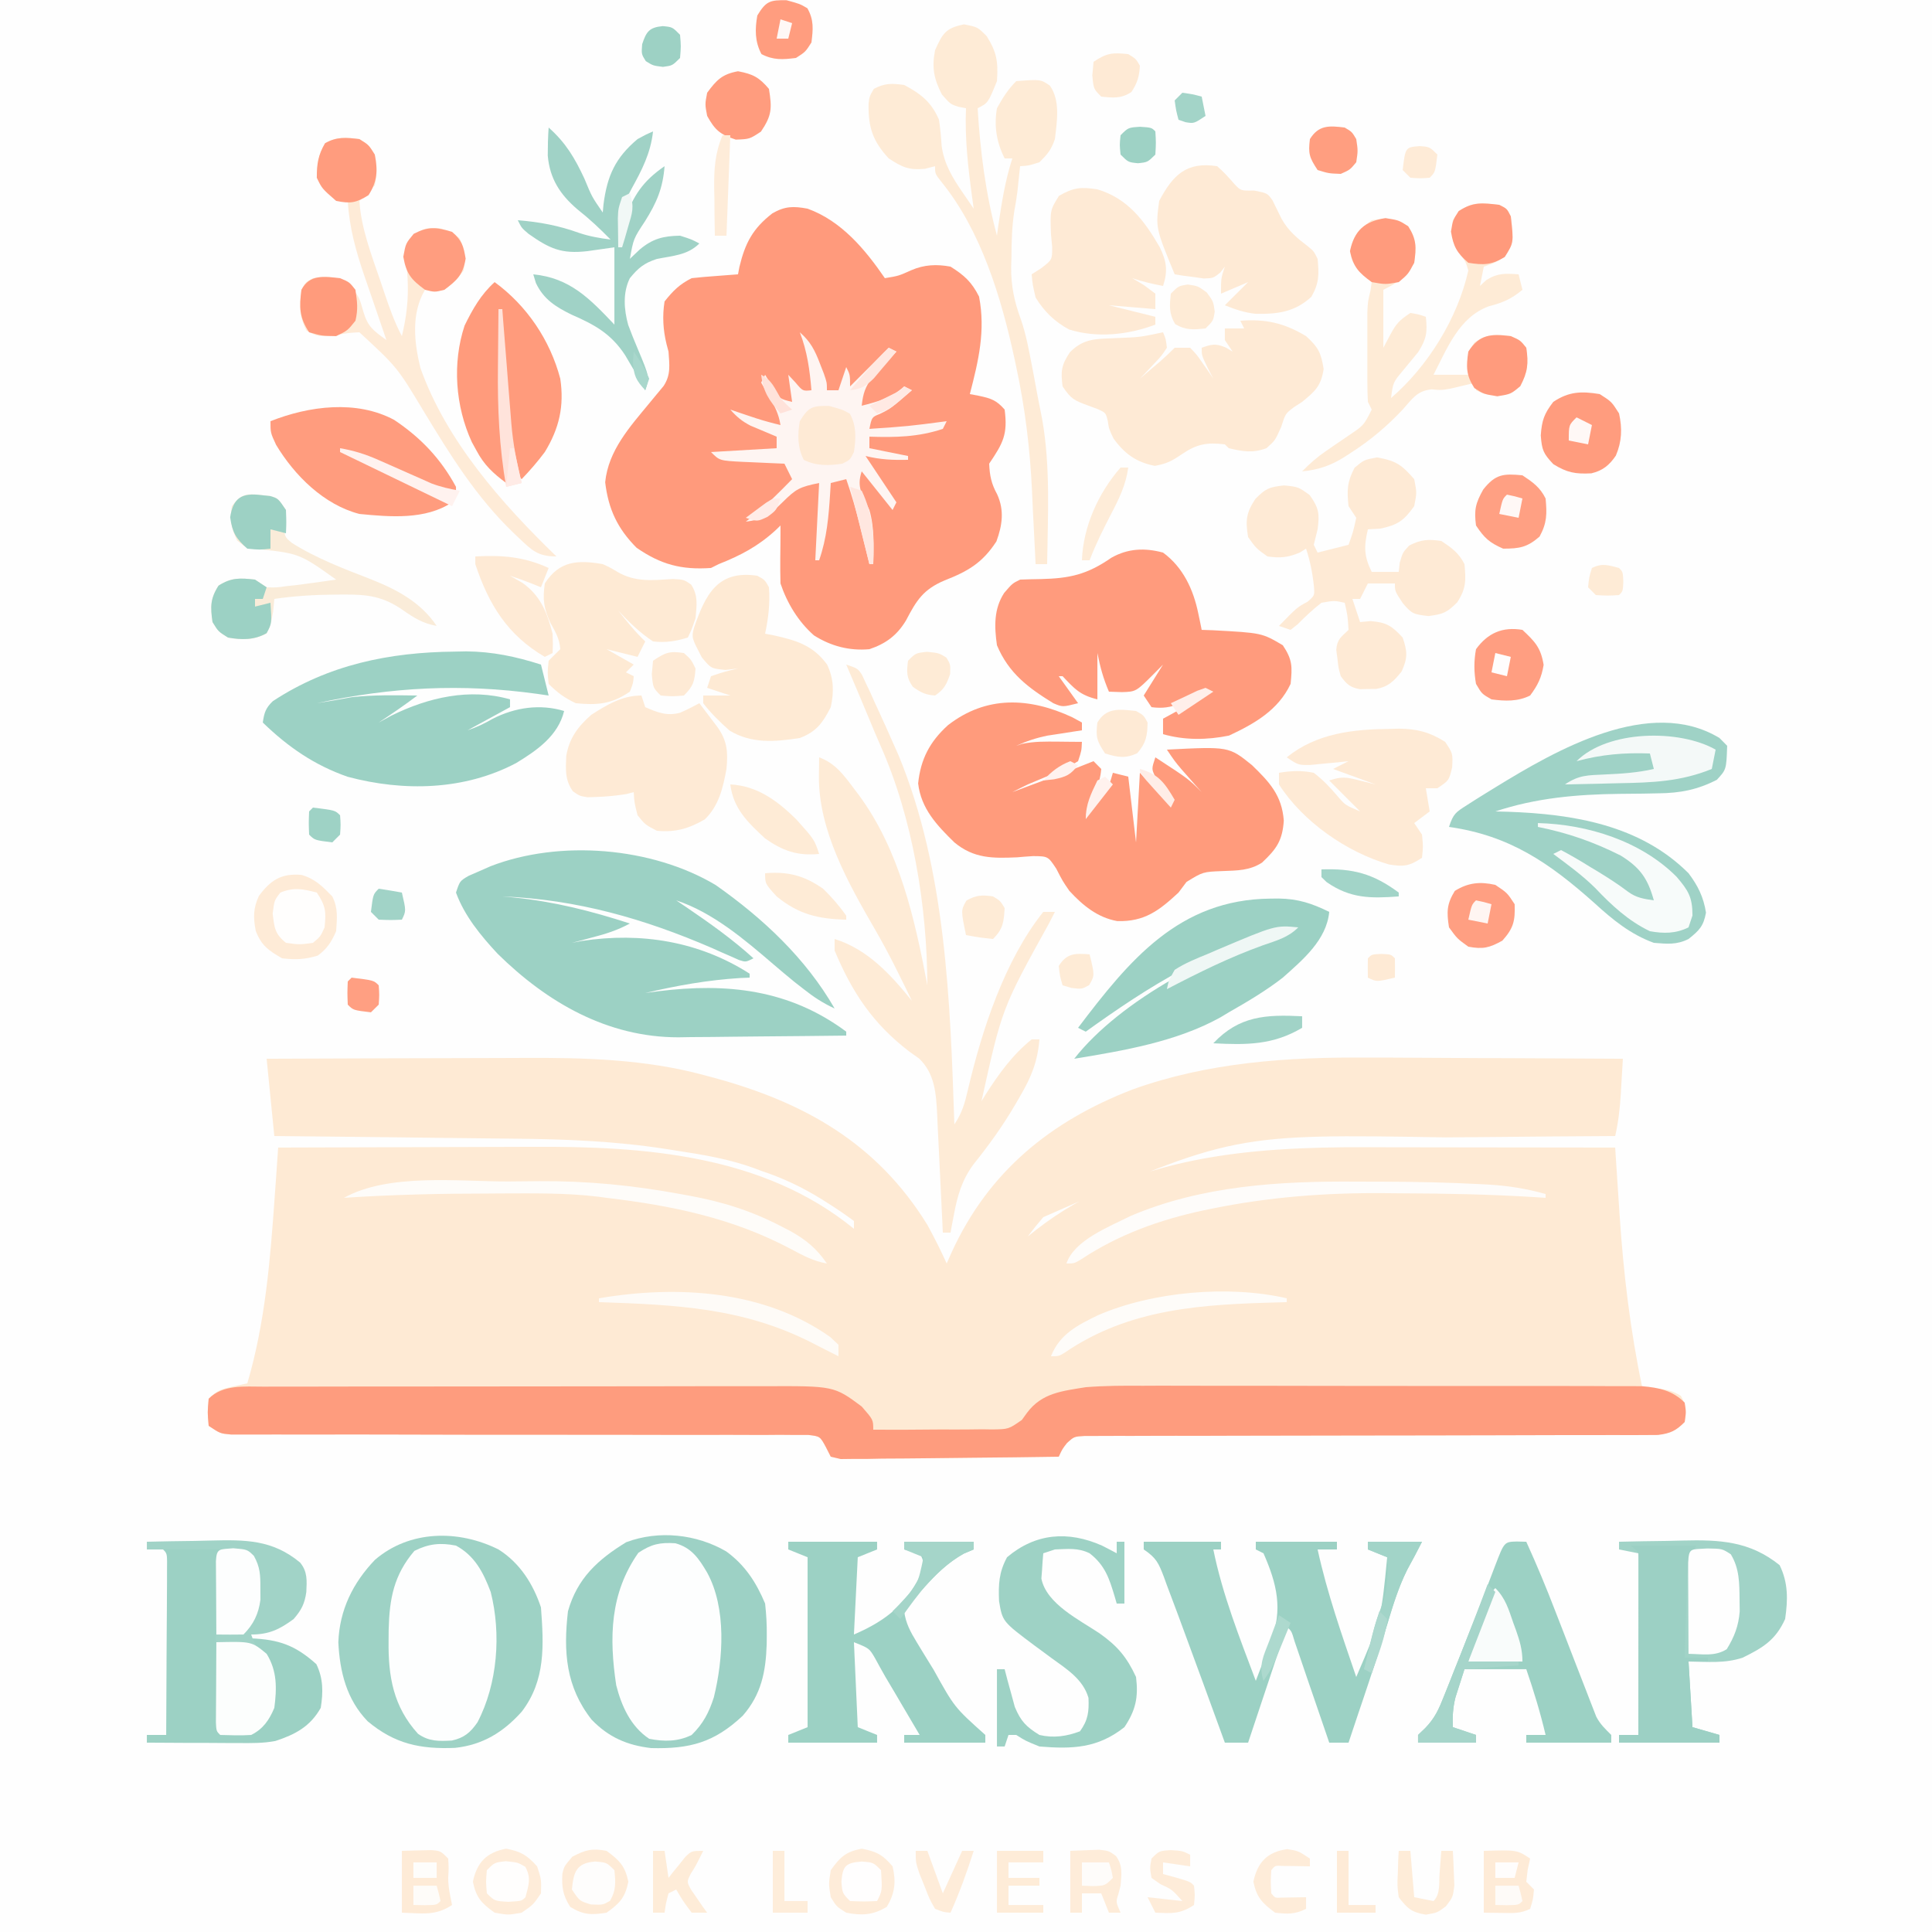 <?xml version="1.0" encoding="UTF-8"?>
<svg xmlns="http://www.w3.org/2000/svg" xmlns:xlink="http://www.w3.org/1999/xlink" width="100px" height="100px" viewBox="0 0 100 100" version="1.1">
<rect x="0" y="0" width="100" height="100" fill="#333333" stroke="none"/>
<g id="surface1">
<path style=" stroke:none;fill-rule:nonzero;fill:rgb(99.608%,99.608%,99.608%);fill-opacity:1;" d="M 0 0 C 33 0 66 0 100 0 C 100 33 100 66 100 100 C 67 100 34 100 0 100 C 0 67 0 34 0 0 Z M 0 0 "/>
<path style=" stroke:none;fill-rule:nonzero;fill:rgb(99.608%,91.765%,83.137%);fill-opacity:1;" d="M 13.801 54.801 C 15.926 54.789 18.051 54.785 20.176 54.777 C 21.16 54.777 22.148 54.773 23.137 54.77 C 24.09 54.766 25.047 54.762 26.004 54.762 C 26.363 54.762 26.727 54.762 27.086 54.758 C 30.215 54.738 33.402 54.824 36.438 55.648 C 36.602 55.695 36.766 55.738 36.938 55.781 C 41.629 57.055 45.387 59.16 48 63.398 C 48.359 64.055 48.695 64.719 49 65.398 C 49.09 65.195 49.18 64.992 49.273 64.785 C 51.176 60.645 54.363 58.039 58.602 56.398 C 62.531 54.98 66.691 54.703 70.836 54.742 C 71.219 54.742 71.605 54.742 71.988 54.742 C 72.98 54.746 73.973 54.754 74.969 54.758 C 75.988 54.766 77.008 54.77 78.031 54.77 C 80.02 54.777 82.012 54.789 84 54.801 C 83.973 55.277 83.941 55.758 83.914 56.238 C 83.902 56.441 83.902 56.441 83.891 56.645 C 83.844 57.379 83.766 58.082 83.602 58.801 C 83.316 58.801 83.316 58.801 83.027 58.805 C 81.223 58.816 79.418 58.828 77.609 58.848 C 76.684 58.855 75.754 58.863 74.828 58.871 C 63.816 58.688 63.816 58.688 54 63 C 53.723 63.324 53.453 63.656 53.199 64 C 53.344 63.883 53.492 63.77 53.641 63.648 C 58.555 59.828 64.652 59.363 70.691 59.379 C 71.062 59.379 71.438 59.383 71.809 59.383 C 72.785 59.383 73.762 59.383 74.738 59.387 C 75.738 59.387 76.738 59.391 77.734 59.391 C 79.691 59.391 81.645 59.395 83.602 59.398 C 83.609 59.562 83.621 59.727 83.633 59.891 C 83.672 60.508 83.715 61.125 83.754 61.738 C 83.781 62.129 83.805 62.523 83.832 62.914 C 84.031 65.906 84.383 68.867 85 71.801 C 85.25 71.82 85.504 71.84 85.762 71.863 C 86.273 71.93 86.559 71.977 87 72.25 C 87.281 72.742 87.297 73.043 87.199 73.602 C 86.551 74.246 86.031 74.273 85.137 74.277 C 84.879 74.277 84.621 74.277 84.352 74.281 C 84.066 74.281 83.777 74.277 83.492 74.277 C 83.188 74.277 82.887 74.277 82.582 74.281 C 81.934 74.281 81.281 74.281 80.629 74.281 C 79.602 74.281 78.57 74.285 77.543 74.289 C 75.172 74.297 72.801 74.297 70.43 74.301 C 68.258 74.301 66.082 74.305 63.91 74.312 C 62.887 74.316 61.863 74.32 60.84 74.316 C 60.203 74.316 59.566 74.32 58.93 74.32 C 58.637 74.324 58.34 74.324 58.043 74.32 C 57.641 74.32 57.238 74.32 56.836 74.324 C 56.609 74.324 56.387 74.324 56.152 74.324 C 55.598 74.355 55.598 74.355 55.234 74.68 C 54.984 75 54.984 75 54.801 75.398 C 53.273 75.422 51.742 75.441 50.215 75.453 C 49.508 75.457 48.797 75.465 48.086 75.477 C 47.27 75.488 46.457 75.492 45.641 75.496 C 45.258 75.504 45.258 75.504 44.867 75.512 C 44.633 75.512 44.395 75.512 44.152 75.512 C 43.941 75.516 43.734 75.52 43.52 75.52 C 43.348 75.48 43.176 75.441 43 75.398 C 42.914 75.234 42.832 75.07 42.746 74.898 C 42.445 74.344 42.445 74.344 41.844 74.273 C 41.617 74.273 41.391 74.273 41.156 74.273 C 40.766 74.27 40.766 74.27 40.363 74.266 C 40.074 74.27 39.785 74.273 39.496 74.273 C 39.191 74.273 38.887 74.273 38.582 74.27 C 37.926 74.266 37.27 74.266 36.613 74.27 C 35.578 74.273 34.539 74.27 33.504 74.266 C 31.863 74.262 30.223 74.262 28.582 74.262 C 25.648 74.266 22.711 74.258 19.773 74.25 C 18.742 74.25 17.711 74.246 16.68 74.25 C 16.039 74.25 15.395 74.25 14.754 74.25 C 14.457 74.246 14.16 74.25 13.863 74.25 C 13.457 74.25 13.051 74.25 12.645 74.25 C 12.305 74.25 12.305 74.25 11.957 74.25 C 11.398 74.199 11.398 74.199 10.801 73.801 C 10.738 73.102 10.738 73.102 10.801 72.398 C 11.238 71.961 11.434 71.91 12.023 71.773 C 12.281 71.719 12.535 71.66 12.801 71.602 C 13.73 68.449 13.988 65.211 14.219 61.945 C 14.234 61.699 14.254 61.453 14.273 61.199 C 14.316 60.598 14.359 60 14.398 59.398 C 16.5 59.391 18.598 59.383 20.695 59.379 C 21.672 59.379 22.645 59.375 23.621 59.371 C 24.566 59.367 25.508 59.363 26.453 59.363 C 26.809 59.359 27.168 59.359 27.523 59.359 C 33.375 59.324 39.504 59.77 44.199 63.602 C 44.199 63.469 44.199 63.336 44.199 63.199 C 43.781 62.887 43.367 62.602 42.926 62.324 C 42.797 62.242 42.668 62.164 42.539 62.078 C 41.531 61.453 40.527 60.973 39.398 60.602 C 39.277 60.555 39.156 60.508 39.027 60.461 C 37.75 60 36.465 59.777 35.125 59.574 C 34.914 59.543 34.699 59.508 34.484 59.473 C 31.863 59.066 29.289 58.961 26.641 58.938 C 26.281 58.934 25.922 58.93 25.562 58.926 C 24.621 58.914 23.68 58.902 22.738 58.895 C 21.777 58.883 20.812 58.871 19.852 58.859 C 17.969 58.84 16.082 58.82 14.199 58.801 C 14.066 57.48 13.938 56.16 13.801 54.801 Z M 13.801 54.801 "/>
<path style=" stroke:none;fill-rule:nonzero;fill:rgb(100%,60.392%,48.627%);fill-opacity:1;" d="M 41.801 10.801 C 43.551 11.434 44.777 12.906 45.801 14.398 C 46.512 14.281 46.512 14.281 47.164 13.988 C 47.84 13.695 48.484 13.668 49.199 13.801 C 49.914 14.25 50.297 14.598 50.676 15.352 C 51.016 17.125 50.648 18.668 50.199 20.398 C 50.355 20.43 50.512 20.457 50.672 20.488 C 51.297 20.621 51.578 20.715 52 21.199 C 52.168 22.484 51.922 22.93 51.199 24 C 51.227 24.625 51.312 25.039 51.613 25.586 C 51.992 26.418 51.879 27.188 51.574 28.023 C 50.852 29.133 50.102 29.57 48.898 30.039 C 47.781 30.512 47.438 31.074 46.891 32.121 C 46.422 32.891 45.852 33.316 45 33.602 C 43.969 33.695 43.008 33.445 42.129 32.887 C 41.32 32.176 40.738 31.215 40.398 30.199 C 40.387 29.762 40.383 29.324 40.387 28.887 C 40.391 28.656 40.391 28.426 40.395 28.188 C 40.395 27.992 40.398 27.801 40.398 27.602 C 40.398 27.469 40.398 27.336 40.398 27.199 C 40.32 27.277 40.238 27.355 40.156 27.434 C 39.246 28.27 38.344 28.746 37.199 29.199 C 37.004 29.301 37.004 29.301 36.801 29.398 C 35.277 29.504 34.207 29.223 32.949 28.352 C 31.957 27.355 31.488 26.348 31.324 24.961 C 31.488 23.312 32.602 22.094 33.625 20.852 C 33.812 20.629 33.812 20.629 34 20.398 C 34.172 20.195 34.172 20.195 34.344 19.984 C 34.734 19.395 34.648 18.891 34.602 18.199 C 34.551 18.008 34.551 18.008 34.5 17.812 C 34.32 17.074 34.277 16.352 34.398 15.602 C 34.836 15.051 35.176 14.711 35.801 14.398 C 36.207 14.355 36.617 14.316 37.023 14.289 C 37.242 14.27 37.465 14.254 37.688 14.238 C 37.859 14.223 38.027 14.211 38.199 14.199 C 38.238 14.008 38.238 14.008 38.273 13.812 C 38.57 12.578 38.965 11.828 39.977 11.043 C 40.629 10.668 41.07 10.664 41.801 10.801 Z M 41.801 10.801 "/>
<path style=" stroke:none;fill-rule:nonzero;fill:rgb(99.608%,61.176%,49.412%);fill-opacity:1;" d="M 13.656 71.773 C 13.906 71.773 14.152 71.773 14.41 71.77 C 14.684 71.77 14.957 71.77 15.227 71.77 C 15.516 71.77 15.805 71.77 16.094 71.77 C 16.879 71.766 17.664 71.766 18.445 71.766 C 18.938 71.766 19.426 71.766 19.918 71.766 C 21.629 71.762 23.34 71.762 25.051 71.762 C 26.641 71.762 28.234 71.762 29.828 71.758 C 31.195 71.754 32.566 71.754 33.934 71.754 C 34.75 71.754 35.57 71.754 36.387 71.75 C 37.156 71.75 37.922 71.75 38.691 71.75 C 38.973 71.75 39.254 71.75 39.535 71.75 C 43.168 71.734 43.168 71.734 44.602 72.801 C 45.199 73.484 45.199 73.484 45.199 74 C 46.23 74.008 47.262 74.004 48.297 73.992 C 48.645 73.988 48.996 73.988 49.348 73.992 C 49.855 73.992 50.359 73.988 50.863 73.98 C 51.098 73.984 51.098 73.984 51.336 73.988 C 52.203 73.977 52.203 73.977 52.891 73.496 C 52.98 73.375 53.066 73.254 53.16 73.125 C 53.926 72.094 54.984 72 56.199 71.801 C 57.184 71.723 58.164 71.719 59.152 71.727 C 59.441 71.727 59.727 71.723 60.016 71.723 C 60.793 71.723 61.566 71.723 62.34 71.727 C 63.156 71.727 63.969 71.727 64.781 71.727 C 66.148 71.727 67.512 71.73 68.875 71.734 C 70.453 71.738 72.027 71.738 73.605 71.738 C 75.125 71.734 76.645 71.738 78.164 71.738 C 78.812 71.738 79.457 71.738 80.102 71.738 C 80.859 71.738 81.621 71.742 82.379 71.742 C 82.656 71.746 82.938 71.746 83.215 71.746 C 83.594 71.742 83.977 71.746 84.355 71.746 C 84.566 71.75 84.781 71.75 85 71.75 C 85.871 71.824 86.574 71.973 87.199 72.602 C 87.273 73.086 87.273 73.086 87.199 73.602 C 86.746 74.059 86.465 74.191 85.82 74.273 C 85.598 74.277 85.371 74.277 85.137 74.277 C 84.879 74.277 84.621 74.277 84.352 74.281 C 84.066 74.281 83.777 74.277 83.492 74.277 C 83.188 74.277 82.887 74.277 82.582 74.281 C 81.934 74.281 81.281 74.281 80.629 74.281 C 79.602 74.281 78.57 74.285 77.543 74.289 C 75.172 74.297 72.801 74.297 70.43 74.301 C 68.258 74.301 66.082 74.305 63.91 74.312 C 62.887 74.316 61.863 74.32 60.84 74.316 C 60.203 74.316 59.566 74.32 58.93 74.32 C 58.637 74.324 58.34 74.324 58.043 74.32 C 57.641 74.32 57.238 74.32 56.836 74.324 C 56.609 74.324 56.387 74.324 56.152 74.324 C 55.598 74.355 55.598 74.355 55.234 74.68 C 54.984 75 54.984 75 54.801 75.398 C 53.273 75.422 51.742 75.441 50.215 75.453 C 49.508 75.457 48.797 75.465 48.086 75.477 C 47.27 75.488 46.457 75.492 45.641 75.496 C 45.258 75.504 45.258 75.504 44.867 75.512 C 44.633 75.512 44.395 75.512 44.152 75.512 C 43.84 75.516 43.84 75.516 43.52 75.52 C 43.348 75.48 43.176 75.441 43 75.398 C 42.914 75.234 42.832 75.07 42.746 74.898 C 42.445 74.344 42.445 74.344 41.844 74.273 C 41.617 74.273 41.391 74.273 41.156 74.273 C 40.766 74.27 40.766 74.27 40.363 74.266 C 40.074 74.27 39.785 74.273 39.496 74.273 C 39.191 74.273 38.887 74.273 38.582 74.27 C 37.926 74.266 37.27 74.266 36.613 74.27 C 35.578 74.273 34.539 74.27 33.504 74.266 C 31.863 74.262 30.223 74.262 28.582 74.262 C 25.648 74.266 22.711 74.258 19.773 74.25 C 18.742 74.25 17.711 74.246 16.68 74.25 C 16.039 74.25 15.395 74.25 14.754 74.25 C 14.457 74.246 14.16 74.25 13.863 74.25 C 13.457 74.25 13.051 74.25 12.645 74.25 C 12.305 74.25 12.305 74.25 11.957 74.25 C 11.398 74.199 11.398 74.199 10.801 73.801 C 10.738 73.102 10.738 73.102 10.801 72.398 C 11.547 71.652 12.648 71.773 13.656 71.773 Z M 13.656 71.773 "/>
<path style=" stroke:none;fill-rule:nonzero;fill:rgb(100%,60.784%,48.627%);fill-opacity:1;" d="M 55.5 37.125 C 55.664 37.215 55.828 37.305 56 37.398 C 56 37.531 56 37.664 56 37.801 C 55.758 37.836 55.758 37.836 55.512 37.875 C 55.297 37.906 55.082 37.941 54.863 37.977 C 54.652 38.008 54.441 38.039 54.223 38.074 C 53.641 38.191 53.141 38.359 52.602 38.602 C 52.703 38.566 52.809 38.535 52.914 38.5 C 53.535 38.371 54.117 38.383 54.75 38.387 C 55.102 38.391 55.102 38.391 55.461 38.395 C 55.637 38.395 55.816 38.398 56 38.398 C 55.98 38.859 55.98 38.859 55.801 39.398 C 55.238 39.746 55.238 39.746 54.539 40.039 C 54.309 40.137 54.078 40.234 53.84 40.332 C 53.629 40.422 53.418 40.508 53.199 40.602 C 52.934 40.73 52.664 40.863 52.398 41 C 52.914 40.809 53.426 40.617 53.938 40.426 C 54.082 40.371 54.227 40.316 54.375 40.262 C 55.121 39.984 55.863 39.699 56.602 39.398 C 56.73 39.531 56.863 39.664 57 39.801 C 56.926 40.668 56.555 41.414 56.199 42.199 C 56.398 41.945 56.594 41.691 56.789 41.438 C 56.949 41.227 56.949 41.227 57.117 41.008 C 57.434 40.59 57.434 40.59 57.602 40 C 57.863 40.066 58.129 40.133 58.398 40.199 C 58.531 41.32 58.664 42.445 58.801 43.602 C 58.867 42.41 58.934 41.223 59 40 C 59.328 40.328 59.66 40.66 60 41 C 60.199 41.133 60.395 41.266 60.602 41.398 C 60.527 41.293 60.449 41.184 60.375 41.07 C 60.281 40.93 60.184 40.785 60.086 40.637 C 59.992 40.496 59.898 40.355 59.801 40.207 C 59.602 39.801 59.602 39.801 59.801 39.199 C 61.52 40.32 61.52 40.32 62.199 41 C 62.105 40.891 62.008 40.781 61.906 40.672 C 61.781 40.527 61.656 40.387 61.523 40.238 C 61.398 40.098 61.273 39.953 61.145 39.809 C 60.801 39.398 60.801 39.398 60.398 38.801 C 63.605 38.637 63.605 38.637 64.801 39.602 C 65.711 40.484 66.352 41.168 66.449 42.477 C 66.379 43.512 66.07 43.945 65.324 44.648 C 64.672 45.066 64.047 45.055 63.289 45.086 C 62.266 45.125 62.266 45.125 61.414 45.648 C 61.277 45.832 61.141 46.012 61 46.199 C 60.004 47.125 59.242 47.715 57.832 47.676 C 56.809 47.496 56.039 46.859 55.352 46.113 C 55 45.602 55 45.602 54.676 44.969 C 54.246 44.32 54.246 44.32 53.477 44.312 C 53.203 44.328 52.926 44.348 52.648 44.375 C 51.383 44.43 50.406 44.441 49.398 43.602 C 48.484 42.711 47.676 41.852 47.523 40.551 C 47.652 39.293 48.125 38.391 49.062 37.539 C 51.055 35.988 53.281 36.094 55.5 37.125 Z M 55.5 37.125 "/>
<path style=" stroke:none;fill-rule:nonzero;fill:rgb(61.176%,81.961%,76.863%);fill-opacity:1;" d="M 37.043 45.809 C 39.484 47.523 41.707 49.602 43.199 52.199 C 42.605 51.926 42.113 51.605 41.602 51.199 C 41.363 51.016 41.363 51.016 41.121 50.824 C 40.758 50.527 40.398 50.227 40.039 49.918 C 38.547 48.637 36.898 47.23 35 46.602 C 35.172 46.715 35.344 46.832 35.52 46.953 C 36.734 47.781 37.906 48.609 39 49.602 C 38.602 49.801 38.602 49.801 38.254 49.691 C 38.117 49.629 37.977 49.566 37.836 49.504 C 37.68 49.438 37.527 49.371 37.367 49.301 C 37.117 49.188 37.117 49.188 36.863 49.074 C 33.32 47.543 29.867 46.559 26 46.398 C 26.289 46.426 26.289 46.426 26.582 46.453 C 28.676 46.664 30.602 47.152 32.602 47.801 C 31.969 48.145 31.348 48.344 30.648 48.523 C 30.453 48.578 30.258 48.629 30.055 48.684 C 29.902 48.723 29.754 48.762 29.602 48.801 C 29.77 48.77 29.941 48.734 30.121 48.703 C 33.18 48.238 36.191 48.723 38.801 50.398 C 38.801 50.465 38.801 50.531 38.801 50.602 C 38.566 50.609 38.566 50.609 38.328 50.621 C 36.633 50.727 35.051 51.008 33.398 51.398 C 33.625 51.367 33.852 51.336 34.086 51.305 C 37.621 50.867 40.852 51.207 43.801 53.398 C 43.801 53.465 43.801 53.531 43.801 53.602 C 42.34 53.621 40.875 53.633 39.414 53.645 C 38.918 53.648 38.422 53.652 37.926 53.66 C 37.207 53.672 36.488 53.676 35.773 53.68 C 35.555 53.684 35.336 53.688 35.109 53.691 C 31.441 53.691 28.32 51.891 25.754 49.363 C 24.887 48.43 24.043 47.41 23.602 46.199 C 23.801 45.602 23.801 45.602 24.25 45.336 C 24.441 45.254 24.629 45.172 24.824 45.086 C 25.012 45.004 25.199 44.922 25.391 44.836 C 28.965 43.453 33.734 43.836 37.043 45.809 Z M 37.043 45.809 "/>
<path style=" stroke:none;fill-rule:nonzero;fill:rgb(61.961%,82.353%,77.255%);fill-opacity:1;" d="M 25.801 80.199 C 26.902 80.891 27.594 81.98 28 83.199 C 28.145 85.152 28.25 86.973 27 88.602 C 26.043 89.664 24.988 90.312 23.559 90.469 C 21.746 90.543 20.434 90.266 19.031 89.094 C 17.941 87.969 17.586 86.531 17.512 85 C 17.574 83.336 18.262 81.934 19.406 80.738 C 21.203 79.191 23.734 79.168 25.801 80.199 Z M 25.801 80.199 "/>
<path style=" stroke:none;fill-rule:nonzero;fill:rgb(61.569%,81.961%,77.255%);fill-opacity:1;" d="M 37.59 80.301 C 38.562 81.008 39.137 81.895 39.602 83 C 39.664 83.57 39.695 84.082 39.688 84.648 C 39.688 84.801 39.684 84.949 39.684 85.105 C 39.637 86.535 39.406 87.707 38.441 88.809 C 36.965 90.195 35.703 90.531 33.703 90.48 C 32.457 90.336 31.5 89.918 30.625 89.012 C 29.285 87.312 29.156 85.496 29.398 83.398 C 29.879 81.691 30.945 80.723 32.414 79.824 C 34.105 79.191 36.051 79.406 37.59 80.301 Z M 37.59 80.301 "/>
<path style=" stroke:none;fill-rule:nonzero;fill:rgb(100%,60.784%,49.02%);fill-opacity:1;" d="M 60.199 28.602 C 61.238 29.363 61.77 30.516 62.023 31.75 C 62.074 31.988 62.074 31.988 62.125 32.234 C 62.152 32.355 62.176 32.477 62.199 32.602 C 62.48 32.609 62.48 32.609 62.762 32.621 C 65.312 32.758 65.312 32.758 66.398 33.398 C 66.902 34.152 66.891 34.508 66.801 35.398 C 66.164 36.758 64.926 37.461 63.613 38.074 C 62.477 38.305 61.316 38.32 60.199 38 C 60.199 37.734 60.199 37.473 60.199 37.199 C 60.926 36.805 61.652 36.406 62.398 36 C 61.641 36.168 61.641 36.168 61.113 36.414 C 60.559 36.613 60.184 36.68 59.602 36.602 C 59.469 36.402 59.336 36.203 59.199 36 C 59.531 35.473 59.859 34.945 60.199 34.398 C 60.043 34.559 59.887 34.715 59.727 34.875 C 58.801 35.801 58.801 35.801 58.074 35.824 C 57.852 35.816 57.629 35.809 57.398 35.801 C 57.105 35.113 56.949 34.547 56.801 33.801 C 56.801 34.594 56.801 35.383 56.801 36.199 C 55.891 35.973 55.629 35.664 55 35 C 54.934 35 54.867 35 54.801 35 C 55.129 35.461 55.461 35.926 55.801 36.398 C 55 36.602 55 36.602 54.52 36.398 C 53.219 35.598 52.211 34.848 51.602 33.398 C 51.465 32.441 51.434 31.52 51.977 30.688 C 52.398 30.199 52.398 30.199 52.801 30 C 53.156 29.988 53.516 29.977 53.871 29.973 C 55.375 29.938 56.27 29.738 57.527 28.867 C 58.387 28.383 59.254 28.348 60.199 28.602 Z M 60.199 28.602 "/>
<path style=" stroke:none;fill-rule:nonzero;fill:rgb(99.608%,92.157%,83.922%);fill-opacity:1;" d="M 43.801 34.398 C 44.398 34.602 44.398 34.602 44.617 34.93 C 44.684 35.07 44.75 35.215 44.816 35.359 C 44.891 35.516 44.965 35.676 45.043 35.836 C 45.117 36.004 45.195 36.176 45.273 36.352 C 45.355 36.523 45.434 36.699 45.516 36.879 C 45.75 37.383 45.977 37.891 46.199 38.398 C 46.352 38.738 46.352 38.738 46.504 39.082 C 48.965 45.023 49.184 51.867 49.398 58.199 C 49.801 57.598 49.938 57.105 50.098 56.41 C 50.82 53.332 51.996 49.707 54 47.199 C 54.199 47.199 54.395 47.199 54.602 47.199 C 54.5 47.398 54.398 47.598 54.293 47.801 C 51.863 52.191 51.863 52.191 50.801 57 C 50.871 56.887 50.941 56.773 51.012 56.656 C 51.691 55.594 52.406 54.594 53.398 53.801 C 53.531 53.801 53.664 53.801 53.801 53.801 C 53.703 54.953 53.383 55.746 52.801 56.738 C 52.723 56.875 52.641 57.016 52.559 57.156 C 51.91 58.27 51.176 59.285 50.371 60.289 C 49.781 61.102 49.559 61.887 49.375 62.863 C 49.34 63.039 49.309 63.215 49.273 63.398 C 49.25 63.531 49.227 63.664 49.199 63.801 C 49.066 63.801 48.938 63.801 48.801 63.801 C 48.789 63.582 48.781 63.363 48.77 63.141 C 48.73 62.328 48.691 61.516 48.652 60.703 C 48.633 60.355 48.617 60.004 48.602 59.652 C 48.578 59.148 48.551 58.641 48.527 58.137 C 48.52 57.98 48.512 57.824 48.508 57.664 C 48.449 56.586 48.387 55.574 47.574 54.789 C 47.406 54.668 47.234 54.547 47.062 54.426 C 45.18 52.984 44.105 51.367 43.199 49.199 C 43.199 49.004 43.199 48.805 43.199 48.602 C 44.914 49.137 46.102 50.445 47.199 51.801 C 46.598 50.559 45.996 49.324 45.305 48.133 C 43.926 45.75 42.352 42.98 42.387 40.148 C 42.391 39.973 42.391 39.793 42.395 39.609 C 42.395 39.473 42.398 39.34 42.398 39.199 C 43.234 39.508 43.672 40.113 44.188 40.801 C 44.32 40.977 44.32 40.977 44.457 41.156 C 46.559 44.012 47.352 47.562 48 51 C 47.988 46.918 47.242 42.336 45.574 38.594 C 45.363 38.121 45.168 37.645 44.969 37.164 C 44.586 36.242 44.195 35.32 43.801 34.398 Z M 43.801 34.398 "/>
<path style=" stroke:none;fill-rule:nonzero;fill:rgb(61.176%,81.961%,76.863%);fill-opacity:1;" d="M 23.551 33.727 C 23.738 33.723 23.93 33.719 24.125 33.715 C 25.492 33.727 26.699 33.984 28 34.398 C 28.199 35.191 28.199 35.191 28.398 36 C 28.203 35.973 28.008 35.941 27.805 35.914 C 23.879 35.371 20.273 35.559 16.398 36.398 C 17.004 36.301 17.609 36.199 18.211 36.086 C 19.344 35.961 20.465 35.984 21.602 36 C 20.949 36.492 20.281 36.949 19.602 37.398 C 19.93 37.219 19.93 37.219 20.262 37.039 C 22.164 36.098 24.316 35.602 26.398 36.199 C 26.398 36.332 26.398 36.465 26.398 36.602 C 25.676 36.996 24.949 37.391 24.199 37.801 C 24.699 37.633 25.062 37.457 25.512 37.199 C 26.668 36.613 27.949 36.426 29.199 36.801 C 28.887 38.086 27.793 38.84 26.715 39.496 C 24.039 40.91 20.895 40.98 18 40.207 C 16.277 39.609 14.902 38.66 13.602 37.398 C 13.676 36.895 13.746 36.652 14.121 36.293 C 16.992 34.402 20.16 33.758 23.551 33.727 Z M 23.551 33.727 "/>
<path style=" stroke:none;fill-rule:nonzero;fill:rgb(62.353%,82.353%,77.647%);fill-opacity:1;" d="M 89 38.199 C 89.199 38.398 89.199 38.398 89.398 38.602 C 89.355 39.832 89.355 39.832 88.863 40.363 C 87.855 40.879 86.961 41.051 85.832 41.062 C 85.57 41.066 85.309 41.07 85.039 41.078 C 84.629 41.082 84.219 41.086 83.809 41.09 C 81.617 41.117 79.496 41.301 77.398 42 C 77.609 42.004 77.816 42.012 78.031 42.016 C 81.418 42.133 84.895 42.695 87.398 45.199 C 87.883 45.84 88.176 46.434 88.301 47.238 C 88.176 47.938 87.949 48.164 87.398 48.602 C 86.773 48.914 86.293 48.855 85.602 48.801 C 84.383 48.355 83.469 47.602 82.523 46.738 C 80.191 44.66 78.137 43.246 75 42.801 C 75.227 42.113 75.344 42.047 75.93 41.672 C 76.086 41.574 76.238 41.477 76.395 41.375 C 76.645 41.219 76.645 41.219 76.898 41.062 C 77.156 40.902 77.156 40.902 77.418 40.742 C 80.531 38.832 85.395 36.016 89 38.199 Z M 89 38.199 "/>
<path style=" stroke:none;fill-rule:nonzero;fill:rgb(99.608%,91.765%,83.529%);fill-opacity:1;" d="M 64.199 16.602 C 65.516 16.504 66.461 16.715 67.602 17.398 C 68.234 17.973 68.379 18.258 68.512 19.102 C 68.371 19.984 68.086 20.238 67.398 20.801 C 67.191 20.938 67.191 20.938 66.977 21.074 C 66.535 21.406 66.535 21.406 66.312 22.102 C 66 22.801 66 22.801 65.551 23.199 C 64.832 23.461 64.34 23.371 63.602 23.199 C 63.535 23.133 63.469 23.066 63.398 23 C 62.473 22.887 61.945 22.984 61.188 23.5 C 60.668 23.852 60.406 24 59.773 24.113 C 58.816 23.926 58.207 23.488 57.637 22.699 C 57.398 22.199 57.398 22.199 57.34 21.793 C 57.234 21.363 57.234 21.363 56.801 21.168 C 56.641 21.109 56.477 21.051 56.312 20.988 C 55.602 20.723 55.441 20.66 55 20 C 54.898 19.219 54.934 18.898 55.375 18.238 C 56.102 17.488 56.781 17.547 57.773 17.5 C 59.004 17.453 59.004 17.453 60.199 17.199 C 60.344 17.547 60.344 17.547 60.398 18 C 60.113 18.43 60.113 18.43 59.711 18.852 C 59.582 18.992 59.449 19.133 59.312 19.277 C 59.211 19.383 59.105 19.492 59 19.602 C 59.227 19.41 59.449 19.219 59.676 19.023 C 59.863 18.863 59.863 18.863 60.055 18.703 C 60.312 18.477 60.559 18.242 60.801 18 C 61.062 18 61.328 18 61.602 18 C 61.941 18.352 61.941 18.352 62.25 18.801 C 62.406 19.023 62.406 19.023 62.566 19.25 C 62.645 19.367 62.719 19.48 62.801 19.602 C 62.699 19.41 62.602 19.219 62.5 19.023 C 62.199 18.398 62.199 18.398 62.199 18 C 62.723 17.812 62.93 17.77 63.449 17.988 C 63.566 18.059 63.68 18.129 63.801 18.199 C 63.668 18.004 63.535 17.805 63.398 17.602 C 63.398 17.402 63.398 17.203 63.398 17 C 63.73 17 64.059 17 64.398 17 C 64.301 16.801 64.301 16.801 64.199 16.602 Z M 64.199 16.602 "/>
<path style=" stroke:none;fill-rule:nonzero;fill:rgb(61.176%,81.961%,76.863%);fill-opacity:1;" d="M 59.199 79.801 C 60.52 79.801 61.84 79.801 63.199 79.801 C 63.199 79.934 63.199 80.062 63.199 80.199 C 63.066 80.199 62.938 80.199 62.801 80.199 C 63.277 82.547 64.16 84.762 65 87 C 65.207 86.469 65.41 85.934 65.613 85.398 C 65.672 85.25 65.73 85.102 65.789 84.949 C 66.402 83.289 66.102 81.996 65.398 80.398 C 65.27 80.336 65.137 80.27 65 80.199 C 65 80.066 65 79.938 65 79.801 C 66.387 79.801 67.773 79.801 69.199 79.801 C 69.199 79.934 69.199 80.062 69.199 80.199 C 68.871 80.199 68.539 80.199 68.199 80.199 C 68.691 82.453 69.453 84.621 70.199 86.801 C 71.492 83.801 71.492 83.801 71.801 80.602 C 71.305 80.402 71.305 80.402 70.801 80.199 C 70.801 80.066 70.801 79.938 70.801 79.801 C 71.723 79.801 72.648 79.801 73.602 79.801 C 73.355 80.289 73.102 80.773 72.836 81.25 C 72.398 82.137 72.113 83.055 71.828 84 C 71.426 85.34 70.984 86.672 70.539 88 C 70.465 88.215 70.395 88.434 70.316 88.656 C 70.145 89.172 69.973 89.684 69.801 90.199 C 69.469 90.199 69.141 90.199 68.801 90.199 C 68.742 90.023 68.68 89.852 68.621 89.672 C 68.398 89.023 68.18 88.379 67.957 87.734 C 67.859 87.453 67.766 87.172 67.668 86.895 C 67.531 86.492 67.395 86.09 67.258 85.688 C 67.176 85.445 67.09 85.203 67.008 84.957 C 66.852 84.426 66.852 84.426 66.602 84.199 C 65.941 86.18 65.281 88.16 64.602 90.199 C 64.203 90.199 63.809 90.199 63.398 90.199 C 63.312 89.957 63.312 89.957 63.219 89.707 C 62.594 87.992 61.969 86.277 61.336 84.566 C 61.211 84.234 61.09 83.902 60.969 83.57 C 60.781 83.062 60.59 82.555 60.398 82.051 C 60.348 81.906 60.293 81.762 60.238 81.609 C 59.969 80.906 59.848 80.633 59.199 80.199 C 59.199 80.066 59.199 79.938 59.199 79.801 Z M 59.199 79.801 "/>
<path style=" stroke:none;fill-rule:nonzero;fill:rgb(63.137%,82.745%,78.039%);fill-opacity:1;" d="M 83.801 79.801 C 84.621 79.781 85.441 79.766 86.266 79.758 C 86.543 79.754 86.82 79.746 87.102 79.738 C 89.023 79.691 90.57 79.77 92.113 81.012 C 92.562 81.93 92.543 82.797 92.398 83.801 C 91.902 84.895 91.242 85.289 90.199 85.801 C 89.273 86.109 88.375 86.012 87.398 86 C 87.5 87.684 87.5 87.684 87.602 89.398 C 88.062 89.531 88.523 89.664 89 89.801 C 89 89.934 89 90.062 89 90.199 C 87.285 90.199 85.566 90.199 83.801 90.199 C 83.801 90.066 83.801 89.938 83.801 89.801 C 84.129 89.801 84.461 89.801 84.801 89.801 C 84.801 86.699 84.801 83.598 84.801 80.398 C 84.469 80.336 84.141 80.27 83.801 80.199 C 83.801 80.066 83.801 79.938 83.801 79.801 Z M 83.801 79.801 "/>
<path style=" stroke:none;fill-rule:nonzero;fill:rgb(99.608%,92.157%,83.922%);fill-opacity:1;" d="M 49.898 1.262 C 50.602 1.398 50.602 1.398 51.074 1.875 C 51.598 2.719 51.668 3.191 51.602 4.199 C 51.141 5.332 51.141 5.332 50.602 5.602 C 50.738 7.848 51.016 10.023 51.602 12.199 C 51.637 11.941 51.637 11.941 51.672 11.68 C 51.848 10.492 52.027 9.344 52.398 8.199 C 52.27 8.199 52.137 8.199 52 8.199 C 51.578 7.355 51.445 6.531 51.602 5.602 C 51.898 5.07 52.168 4.629 52.602 4.199 C 53.863 4.105 53.863 4.105 54.34 4.43 C 54.895 5.215 54.707 6.285 54.602 7.199 C 54.402 7.766 54.238 7.961 53.801 8.398 C 53.25 8.574 53.25 8.574 52.801 8.602 C 52.781 8.773 52.781 8.773 52.762 8.953 C 52.746 9.109 52.73 9.266 52.711 9.426 C 52.695 9.578 52.68 9.73 52.664 9.891 C 52.621 10.246 52.562 10.598 52.496 10.949 C 52.375 11.758 52.355 12.547 52.352 13.363 C 52.348 13.516 52.34 13.664 52.336 13.82 C 52.332 14.82 52.5 15.609 52.844 16.543 C 53.113 17.324 53.258 18.129 53.414 18.938 C 53.445 19.113 53.48 19.289 53.516 19.473 C 53.582 19.824 53.648 20.176 53.711 20.527 C 53.785 20.918 53.863 21.305 53.941 21.691 C 54.379 24.164 54.234 26.699 54.199 29.199 C 54.004 29.199 53.805 29.199 53.602 29.199 C 53.59 29.004 53.582 28.809 53.574 28.609 C 53.539 27.867 53.5 27.125 53.461 26.387 C 53.445 26.066 53.43 25.75 53.418 25.434 C 53.316 23.238 53.062 21.145 52.602 19 C 52.566 18.836 52.531 18.672 52.496 18.5 C 51.82 15.395 50.781 11.957 48.758 9.453 C 48.398 9 48.398 9 48.398 8.602 C 48.227 8.645 48.055 8.691 47.875 8.738 C 47.039 8.816 46.699 8.656 46 8.199 C 45.164 7.297 44.938 6.578 44.957 5.375 C 45 5 45 5 45.227 4.602 C 45.793 4.297 46.16 4.312 46.801 4.398 C 47.668 4.859 48.215 5.289 48.602 6.199 C 48.668 6.648 48.711 7.09 48.738 7.543 C 48.863 8.48 49.297 9.195 49.824 9.961 C 49.934 10.121 50.039 10.277 50.152 10.441 C 50.234 10.559 50.316 10.68 50.398 10.801 C 50.371 10.594 50.344 10.383 50.312 10.172 C 50.105 8.641 49.934 7.148 50 5.602 C 49.879 5.578 49.754 5.555 49.629 5.531 C 49.199 5.398 49.199 5.398 48.75 4.887 C 48.332 4.066 48.227 3.5 48.398 2.602 C 48.789 1.727 48.949 1.449 49.898 1.262 Z M 49.898 1.262 "/>
<path style=" stroke:none;fill-rule:nonzero;fill:rgb(99.608%,91.765%,83.529%);fill-opacity:1;" d="M 71.273 23.676 C 72.25 23.844 72.551 24.055 73.199 24.801 C 73.336 25.5 73.336 25.5 73.199 26.199 C 72.66 26.953 72.352 27.168 71.438 27.363 C 71.227 27.375 71.016 27.387 70.801 27.398 C 70.594 28.281 70.594 28.785 71 29.602 C 71.461 29.602 71.926 29.602 72.398 29.602 C 72.418 29.449 72.434 29.293 72.449 29.137 C 72.602 28.602 72.602 28.602 72.938 28.238 C 73.551 27.922 73.918 27.902 74.602 28 C 75.141 28.359 75.508 28.617 75.801 29.199 C 75.879 30.035 75.891 30.461 75.426 31.176 C 74.887 31.715 74.703 31.785 73.938 31.887 C 73.164 31.797 73.082 31.777 72.613 31.227 C 72.199 30.602 72.199 30.602 72.199 30.199 C 71.738 30.199 71.277 30.199 70.801 30.199 C 70.668 30.465 70.535 30.727 70.398 31 C 70.27 31 70.137 31 70 31 C 70.133 31.395 70.266 31.793 70.398 32.199 C 70.578 32.184 70.754 32.168 70.938 32.148 C 71.762 32.211 72.043 32.395 72.602 33 C 72.848 33.727 72.867 34.047 72.551 34.75 C 72.164 35.242 71.848 35.562 71.211 35.66 C 71.078 35.66 70.941 35.66 70.801 35.664 C 70.664 35.664 70.527 35.668 70.387 35.672 C 69.875 35.578 69.707 35.418 69.398 35 C 69.277 34.57 69.277 34.57 69.227 34.102 C 69.195 33.867 69.195 33.867 69.164 33.633 C 69.211 33.078 69.414 32.977 69.801 32.602 C 69.754 31.871 69.754 31.871 69.602 31.199 C 69.066 31.082 69.066 31.082 68.398 31.199 C 67.953 31.543 67.562 31.914 67.168 32.312 C 67.047 32.406 66.926 32.504 66.801 32.602 C 66.602 32.535 66.402 32.469 66.199 32.398 C 67.145 31.43 67.145 31.43 67.676 31.148 C 68.043 30.828 68.043 30.828 68.012 30.383 C 67.941 29.688 67.82 29.066 67.602 28.398 C 67.492 28.465 67.387 28.531 67.273 28.602 C 66.656 28.859 66.266 28.895 65.602 28.801 C 65.023 28.387 65.023 28.387 64.602 27.801 C 64.461 26.938 64.496 26.559 64.977 25.824 C 65.516 25.281 65.691 25.211 66.461 25.125 C 67.199 25.199 67.199 25.199 67.789 25.625 C 68.27 26.301 68.305 26.59 68.199 27.398 C 68.133 27.668 68.066 27.934 68 28.199 C 68.066 28.332 68.133 28.465 68.199 28.602 C 68.727 28.469 69.258 28.336 69.801 28.199 C 70.039 27.531 70.039 27.531 70.199 26.801 C 70.066 26.602 69.938 26.402 69.801 26.199 C 69.711 25.391 69.727 24.934 70.113 24.211 C 70.602 23.801 70.602 23.801 71.273 23.676 Z M 71.273 23.676 "/>
<path style=" stroke:none;fill-rule:nonzero;fill:rgb(61.176%,81.961%,76.863%);fill-opacity:1;" d="M 65.762 46.512 C 65.973 46.508 65.973 46.508 66.191 46.508 C 67.191 46.523 67.902 46.758 68.801 47.199 C 68.66 48.652 67.441 49.672 66.398 50.602 C 65.52 51.285 64.566 51.848 63.602 52.398 C 63.461 52.484 63.32 52.566 63.18 52.652 C 60.898 53.922 58.145 54.383 55.602 54.801 C 57.98 51.758 63.051 49.059 66.801 48.199 C 62.863 48.844 59.379 51.117 56.199 53.398 C 56.066 53.336 55.938 53.27 55.801 53.199 C 58.453 49.699 61.023 46.555 65.762 46.512 Z M 65.762 46.512 "/>
<path style=" stroke:none;fill-rule:nonzero;fill:rgb(61.176%,81.961%,76.863%);fill-opacity:1;" d="M 40.801 79.801 C 42.316 79.801 43.836 79.801 45.398 79.801 C 45.398 79.934 45.398 80.062 45.398 80.199 C 45.07 80.332 44.738 80.465 44.398 80.602 C 44.336 81.922 44.27 83.238 44.199 84.602 C 45.953 83.848 47.012 82.945 47.801 81.199 C 47.781 80.73 47.781 80.73 47.602 80.398 C 47.336 80.336 47.07 80.27 46.801 80.199 C 46.801 80.066 46.801 79.938 46.801 79.801 C 47.988 79.801 49.176 79.801 50.398 79.801 C 50.398 79.934 50.398 80.062 50.398 80.199 C 50.23 80.27 50.062 80.34 49.887 80.414 C 49.035 80.895 48.457 81.484 47.801 82.199 C 47.695 82.309 47.59 82.418 47.48 82.531 C 47.164 82.867 47.164 82.867 46.801 83.398 C 46.875 84.016 47.133 84.477 47.453 85.004 C 47.543 85.152 47.633 85.305 47.73 85.461 C 47.828 85.617 47.926 85.773 48.023 85.938 C 48.125 86.098 48.223 86.258 48.324 86.426 C 49.402 88.371 49.402 88.371 51 89.801 C 51 89.934 51 90.062 51 90.199 C 49.613 90.199 48.227 90.199 46.801 90.199 C 46.801 90.066 46.801 89.938 46.801 89.801 C 47.062 89.801 47.328 89.801 47.602 89.801 C 47.277 89.254 46.957 88.707 46.637 88.164 C 46.547 88.008 46.457 87.855 46.363 87.695 C 46.188 87.398 46.012 87.098 45.832 86.801 C 45.645 86.477 45.465 86.145 45.285 85.816 C 44.992 85.316 44.992 85.316 44.199 85 C 44.266 86.453 44.332 87.902 44.398 89.398 C 44.73 89.531 45.059 89.664 45.398 89.801 C 45.398 89.934 45.398 90.062 45.398 90.199 C 43.883 90.199 42.363 90.199 40.801 90.199 C 40.801 90.066 40.801 89.938 40.801 89.801 C 41.129 89.668 41.461 89.535 41.801 89.398 C 41.801 86.496 41.801 83.594 41.801 80.602 C 41.305 80.402 41.305 80.402 40.801 80.199 C 40.801 80.066 40.801 79.938 40.801 79.801 Z M 40.801 79.801 "/>
<path style=" stroke:none;fill-rule:nonzero;fill:rgb(99.608%,92.157%,83.922%);fill-opacity:1;" d="M 77.602 10.602 C 78 10.801 78 10.801 78.199 11.199 C 78.355 12.594 78.355 12.594 77.836 13.289 C 77.398 13.602 77.398 13.602 76.801 13.801 C 76.699 14.297 76.699 14.297 76.602 14.801 C 76.707 14.699 76.816 14.602 76.926 14.5 C 77.52 14.125 77.91 14.152 78.602 14.199 C 78.699 14.598 78.699 14.598 78.801 15 C 78.227 15.477 77.781 15.668 77.062 15.852 C 75.52 16.418 74.91 18.02 74.199 19.398 C 74.793 19.398 75.387 19.398 76 19.398 C 75.984 19.219 75.969 19.035 75.949 18.852 C 76 18.199 76 18.199 76.312 17.727 C 76.984 17.277 77.41 17.301 78.199 17.398 C 78.688 17.613 78.688 17.613 79 18 C 79.121 18.816 79.074 19.258 78.688 19.988 C 78.199 20.398 78.199 20.398 77.477 20.477 C 76.801 20.398 76.801 20.398 76.398 20.199 C 76.398 20.066 76.398 19.938 76.398 19.801 C 76.281 19.828 76.164 19.859 76.043 19.887 C 75.805 19.941 75.805 19.941 75.562 20 C 75.406 20.039 75.25 20.074 75.09 20.113 C 74.602 20.199 74.602 20.199 74.102 20.152 C 73.348 20.227 73.109 20.633 72.613 21.188 C 71.793 22.062 70.945 22.777 69.938 23.426 C 69.824 23.5 69.707 23.574 69.59 23.652 C 68.867 24.105 68.246 24.316 67.398 24.398 C 67.797 23.988 68.191 23.645 68.664 23.324 C 68.789 23.238 68.91 23.152 69.039 23.066 C 69.297 22.887 69.555 22.711 69.816 22.535 C 70.59 22.016 70.59 22.016 71 21.199 C 70.934 21.066 70.867 20.938 70.801 20.801 C 70.781 20.422 70.773 20.039 70.773 19.66 C 70.773 19.43 70.773 19.199 70.773 18.965 C 70.773 18.727 70.773 18.484 70.773 18.238 C 70.773 17.879 70.773 17.879 70.773 17.516 C 70.773 17.289 70.773 17.059 70.773 16.82 C 70.773 16.609 70.773 16.402 70.773 16.184 C 70.801 15.602 70.801 15.602 70.934 15.055 C 70.953 14.902 70.977 14.754 71 14.602 C 70.84 14.438 70.68 14.277 70.512 14.113 C 70 13.602 70 13.602 69.875 13 C 70.047 12.18 70.324 11.891 71 11.398 C 71.797 11.273 72.203 11.273 72.887 11.711 C 73.324 12.391 73.312 12.809 73.199 13.602 C 72.723 14.363 72.422 14.59 71.602 15 C 71.602 15.988 71.602 16.98 71.602 18 C 71.719 17.777 71.84 17.555 71.961 17.324 C 72.277 16.742 72.418 16.586 73 16.199 C 73.438 16.273 73.438 16.273 73.801 16.398 C 73.887 17.195 73.84 17.535 73.406 18.223 C 73.152 18.531 72.895 18.844 72.641 19.152 C 72.105 19.789 72.105 19.789 72 20.602 C 73.91 18.961 75.453 16.465 76 14 C 75.867 13.559 75.867 13.559 75.602 13.199 C 75.133 12.5 75.098 12.223 75.199 11.398 C 75.824 10.41 76.527 10.48 77.602 10.602 Z M 77.602 10.602 "/>
<path style=" stroke:none;fill-rule:nonzero;fill:rgb(99.216%,99.608%,99.608%);fill-opacity:1;" d="M 34.957 79.879 C 35.797 80.109 36.176 80.672 36.602 81.398 C 37.609 83.234 37.438 85.867 36.949 87.852 C 36.699 88.633 36.398 89.219 35.801 89.801 C 35.09 90.152 34.371 90.152 33.602 90 C 32.645 89.363 32.172 88.309 31.895 87.227 C 31.523 84.758 31.57 82.469 33.039 80.375 C 33.715 79.922 34.152 79.828 34.957 79.879 Z M 34.957 79.879 "/>
<path style=" stroke:none;fill-rule:nonzero;fill:rgb(99.216%,99.608%,99.608%);fill-opacity:1;" d="M 23.602 80 C 24.578 80.531 25.016 81.387 25.398 82.398 C 25.949 84.566 25.758 87.152 24.715 89.145 C 24.352 89.672 24.027 89.949 23.391 90.09 C 22.711 90.125 22.207 90.145 21.637 89.742 C 20.355 88.332 20.09 86.766 20.113 84.926 C 20.113 84.738 20.117 84.555 20.117 84.363 C 20.156 82.75 20.383 81.523 21.449 80.273 C 22.191 79.902 22.785 79.84 23.602 80 Z M 23.602 80 "/>
<path style=" stroke:none;fill-rule:nonzero;fill:rgb(99.608%,91.765%,83.529%);fill-opacity:1;" d="M 33.199 36 C 33.266 36.199 33.332 36.395 33.398 36.602 C 34.031 36.879 34.52 37.074 35.203 36.891 C 35.543 36.742 35.875 36.574 36.199 36.398 C 36.395 36.656 36.594 36.918 36.789 37.176 C 36.949 37.391 36.949 37.391 37.117 37.609 C 37.645 38.336 37.688 38.926 37.602 39.801 C 37.422 40.777 37.211 41.707 36.477 42.414 C 35.645 42.891 34.961 43.09 34 43 C 33.398 42.688 33.398 42.688 33 42.199 C 32.836 41.551 32.836 41.551 32.801 41 C 32.609 41.051 32.609 41.051 32.414 41.102 C 31.891 41.184 31.402 41.234 30.875 41.25 C 30.723 41.254 30.574 41.262 30.418 41.266 C 30 41.199 30 41.199 29.652 40.957 C 29.234 40.363 29.281 39.832 29.309 39.125 C 29.469 38.203 29.906 37.617 30.602 37 C 31.426 36.473 32.207 36 33.199 36 Z M 33.199 36 "/>
<path style=" stroke:none;fill-rule:nonzero;fill:rgb(99.608%,91.765%,83.529%);fill-opacity:1;" d="M 63 8.602 C 63.332 8.887 63.605 9.195 63.895 9.527 C 64.223 9.875 64.223 9.875 64.914 9.863 C 65.602 10 65.602 10 65.863 10.367 C 66.023 10.688 66.18 11.008 66.336 11.328 C 66.688 11.957 67.141 12.328 67.711 12.762 C 68 13 68 13 68.199 13.398 C 68.277 14.199 68.281 14.66 67.875 15.363 C 67.02 16.152 66.117 16.266 64.992 16.242 C 64.426 16.184 63.926 16.012 63.398 15.801 C 63.801 15.398 64.199 15 64.602 14.602 C 64.137 14.797 63.676 14.996 63.199 15.199 C 63.199 14.398 63.199 14.398 63.398 13.801 C 63.324 13.898 63.246 14 63.164 14.105 C 62.801 14.398 62.801 14.398 62.305 14.414 C 62.035 14.375 62.035 14.375 61.762 14.336 C 61.582 14.312 61.402 14.289 61.215 14.266 C 61.078 14.242 60.941 14.223 60.801 14.199 C 59.812 11.797 59.812 11.797 60 10.398 C 60.715 9.047 61.418 8.355 63 8.602 Z M 63 8.602 "/>
<path style=" stroke:none;fill-rule:nonzero;fill:rgb(99.608%,91.765%,83.529%);fill-opacity:1;" d="M 71.977 37.727 C 72.117 37.723 72.262 37.719 72.406 37.715 C 73.352 37.727 74.004 37.895 74.801 38.398 C 75.199 39 75.199 39 75.164 39.711 C 75 40.398 75 40.398 74.398 40.801 C 74.203 40.801 74.004 40.801 73.801 40.801 C 73.898 41.395 73.898 41.395 74 42 C 73.734 42.199 73.473 42.395 73.199 42.602 C 73.332 42.797 73.465 42.996 73.602 43.199 C 73.664 43.812 73.664 43.812 73.602 44.398 C 72.945 44.836 72.66 44.867 71.898 44.746 C 69.711 44.113 67.438 42.535 66.199 40.602 C 66.199 40.402 66.199 40.203 66.199 40 C 66.828 39.895 67.375 39.871 68 40 C 68.477 40.363 68.844 40.754 69.234 41.211 C 69.621 41.668 69.621 41.668 70.398 42 C 69.871 41.473 69.344 40.945 68.801 40.398 C 69.461 40.18 69.68 40.227 70.336 40.387 C 70.621 40.457 70.906 40.527 71.199 40.602 C 70.473 40.336 69.746 40.07 69 39.801 C 69.266 39.668 69.527 39.535 69.801 39.398 C 69.621 39.418 69.438 39.438 69.254 39.457 C 69.016 39.48 68.781 39.504 68.539 39.523 C 68.305 39.547 68.07 39.57 67.828 39.594 C 67.199 39.602 67.199 39.602 66.602 39.199 C 68.156 37.945 70.035 37.746 71.977 37.727 Z M 71.977 37.727 "/>
<path style=" stroke:none;fill-rule:nonzero;fill:rgb(99.608%,92.157%,84.314%);fill-opacity:1;" d="M 18.602 7.199 C 19.086 7.5 19.086 7.5 19.398 8 C 19.512 8.555 19.523 9.047 19.398 9.602 C 19.258 9.723 19.121 9.848 18.977 9.977 C 18.852 10.117 18.727 10.254 18.602 10.398 C 18.691 11.824 19.242 13.234 19.699 14.574 C 19.762 14.758 19.824 14.945 19.887 15.133 C 20.152 15.918 20.414 16.668 20.801 17.398 C 21.16 15.918 21.199 14.68 20.961 13.168 C 21 12.602 21 12.602 21.449 12.125 C 22 11.801 22 11.801 22.727 11.801 C 23.398 12 23.398 12 23.789 12.336 C 24.074 12.957 24.109 13.324 24 14 C 23.562 14.574 23.562 14.574 23 15 C 22.438 15.062 22.438 15.062 22 15 C 21.273 16.215 21.434 17.723 21.762 19.051 C 23.098 22.812 25.973 26.066 28.801 28.801 C 27.836 28.801 27.535 28.488 26.875 27.863 C 26.77 27.762 26.664 27.664 26.555 27.559 C 24.652 25.723 23.316 23.574 21.953 21.324 C 20.562 19.008 20.562 19.008 18.602 17.199 C 18.074 17.227 18.074 17.227 17.512 17.324 C 16.469 17.438 16.469 17.438 15.863 17.113 C 15.473 16.348 15.504 15.855 15.602 15 C 15.812 14.602 15.812 14.602 16.199 14.398 C 17.066 14.273 17.449 14.289 18.164 14.812 C 18.602 15.398 18.602 15.398 18.801 16.113 C 19.039 16.93 19.332 17.109 20 17.602 C 19.945 17.445 19.895 17.293 19.84 17.133 C 19.594 16.426 19.352 15.719 19.113 15.012 C 19.027 14.77 18.945 14.527 18.859 14.277 C 18.414 12.973 18.082 11.777 18 10.398 C 17.879 10.375 17.754 10.352 17.629 10.328 C 16.961 10.129 16.746 9.793 16.398 9.199 C 16.41 8.5 16.473 8.02 16.824 7.414 C 17.438 7.066 17.914 7.117 18.602 7.199 Z M 18.602 7.199 "/>
<path style=" stroke:none;fill-rule:nonzero;fill:rgb(99.608%,91.765%,83.137%);fill-opacity:1;" d="M 39.199 29.801 C 39.586 30.012 39.586 30.012 39.801 30.398 C 39.863 31.242 39.773 31.98 39.602 32.801 C 39.746 32.828 39.891 32.855 40.039 32.883 C 41.215 33.145 42.078 33.398 42.809 34.395 C 43.16 35.137 43.172 35.805 43 36.602 C 42.586 37.418 42.254 37.875 41.398 38.199 C 40.113 38.398 38.902 38.504 37.758 37.812 C 37.258 37.363 36.809 36.934 36.398 36.398 C 36.398 36.27 36.398 36.137 36.398 36 C 36.863 36 37.324 36 37.801 36 C 37.402 35.867 37.008 35.734 36.602 35.602 C 36.664 35.402 36.73 35.203 36.801 35 C 37.512 34.762 37.512 34.762 38.199 34.602 C 37.984 34.625 37.77 34.648 37.551 34.676 C 36.801 34.602 36.801 34.602 36.324 34.023 C 35.797 33.012 35.797 33.012 35.914 32.516 C 36.504 30.801 37.121 29.488 39.199 29.801 Z M 39.199 29.801 "/>
<path style=" stroke:none;fill-rule:nonzero;fill:rgb(61.176%,81.961%,76.863%);fill-opacity:1;" d="M 8.199 80 C 9.32 80 10.445 80 11.602 80 C 11.535 80.133 11.469 80.266 11.398 80.398 C 11.383 80.695 11.375 80.992 11.379 81.289 C 11.379 81.566 11.379 81.566 11.379 81.848 C 11.379 82.047 11.379 82.246 11.379 82.453 C 11.379 82.656 11.383 82.859 11.383 83.07 C 11.383 83.723 11.387 84.371 11.387 85.023 C 11.387 85.465 11.391 85.906 11.391 86.348 C 11.391 87.434 11.395 88.516 11.398 89.602 C 11.781 89.613 11.781 89.613 12.168 89.625 C 12.383 89.629 12.383 89.629 12.602 89.637 C 13.051 89.633 13.051 89.633 13.488 89.227 C 13.961 88.582 14.031 88.215 14.039 87.426 C 14.039 87.254 14.043 87.078 14.047 86.902 C 13.996 86.363 13.895 86.051 13.602 85.602 C 13.402 85.469 13.203 85.336 13 85.199 C 13 85.066 13 84.938 13 84.801 C 14.438 84.863 15.281 85.156 16.375 86.137 C 16.734 86.879 16.73 87.594 16.602 88.398 C 16.055 89.367 15.289 89.773 14.254 90.113 C 13.621 90.234 13.008 90.223 12.367 90.219 C 12.16 90.219 12.16 90.219 11.953 90.219 C 11.52 90.219 11.086 90.215 10.648 90.211 C 10.355 90.211 10.059 90.211 9.766 90.211 C 9.043 90.207 8.32 90.203 7.602 90.199 C 7.602 90.066 7.602 89.938 7.602 89.801 C 7.93 89.801 8.262 89.801 8.602 89.801 C 8.609 88.469 8.617 87.137 8.621 85.805 C 8.625 85.352 8.625 84.898 8.629 84.445 C 8.637 83.797 8.637 83.145 8.641 82.496 C 8.641 82.293 8.645 82.09 8.645 81.879 C 8.645 81.598 8.645 81.598 8.645 81.309 C 8.645 81.141 8.648 80.977 8.648 80.805 C 8.637 80.355 8.637 80.355 8.199 80 Z M 8.199 80 "/>
<path style=" stroke:none;fill-rule:nonzero;fill:rgb(61.176%,81.961%,76.863%);fill-opacity:1;" d="M 78.512 79.789 C 78.754 79.793 78.754 79.793 79 79.801 C 79.543 80.992 80.043 82.195 80.512 83.418 C 80.645 83.754 80.777 84.094 80.906 84.43 C 81.109 84.957 81.316 85.48 81.516 86.008 C 81.715 86.52 81.914 87.031 82.113 87.543 C 82.172 87.699 82.234 87.855 82.297 88.02 C 82.352 88.164 82.41 88.312 82.469 88.461 C 82.52 88.59 82.566 88.719 82.621 88.852 C 82.824 89.246 83.086 89.488 83.398 89.801 C 83.398 89.934 83.398 90.062 83.398 90.199 C 81.949 90.199 80.496 90.199 79 90.199 C 79 90.066 79 89.938 79 89.801 C 79.328 89.801 79.66 89.801 80 89.801 C 79.727 88.641 79.387 87.527 79 86.398 C 77.945 86.398 76.887 86.398 75.801 86.398 C 75.699 86.711 75.602 87.02 75.5 87.336 C 75.445 87.512 75.387 87.688 75.332 87.863 C 75.199 88.398 75.176 88.852 75.199 89.398 C 75.598 89.531 75.992 89.664 76.398 89.801 C 76.398 89.934 76.398 90.062 76.398 90.199 C 75.41 90.199 74.422 90.199 73.398 90.199 C 73.398 90.066 73.398 89.938 73.398 89.801 C 73.52 89.684 73.645 89.566 73.77 89.445 C 74.258 88.941 74.453 88.52 74.711 87.867 C 74.801 87.645 74.891 87.422 74.98 87.191 C 75.074 86.957 75.168 86.719 75.262 86.477 C 75.359 86.234 75.453 85.992 75.555 85.746 C 76.18 84.176 76.797 82.602 77.395 81.023 C 77.863 79.805 77.863 79.805 78.512 79.789 Z M 78.512 79.789 "/>
<path style=" stroke:none;fill-rule:nonzero;fill:rgb(99.608%,91.765%,83.529%);fill-opacity:1;" d="M 56.801 9.801 C 58.371 10.27 59.23 11.414 60.027 12.793 C 60.383 13.523 60.457 14.027 60.199 14.801 C 59.648 14.695 59.137 14.578 58.602 14.398 C 58.797 14.516 58.996 14.633 59.199 14.75 C 59.398 14.898 59.598 15.047 59.801 15.199 C 59.801 15.465 59.801 15.727 59.801 16 C 59.008 15.934 58.215 15.867 57.398 15.801 C 58.191 15.996 58.984 16.195 59.801 16.398 C 59.801 16.531 59.801 16.664 59.801 16.801 C 58.402 17.332 56.785 17.508 55.336 17.055 C 54.586 16.652 54.043 16.117 53.602 15.398 C 53.449 14.738 53.449 14.738 53.398 14.199 C 53.566 14.094 53.73 13.988 53.898 13.879 C 54.461 13.445 54.461 13.445 54.461 12.789 C 54.441 12.566 54.422 12.344 54.398 12.113 C 54.355 10.875 54.355 10.875 54.812 10.137 C 55.566 9.703 55.941 9.668 56.801 9.801 Z M 56.801 9.801 "/>
<path style=" stroke:none;fill-rule:nonzero;fill:rgb(99.608%,91.765%,83.137%);fill-opacity:1;" d="M 31.199 29.199 C 31.594 29.383 31.594 29.383 31.961 29.602 C 32.891 30.145 33.781 30.035 34.828 29.969 C 35.398 30 35.398 30 35.773 30.258 C 36.148 30.828 36.059 31.336 36 32 C 35.801 32.586 35.801 32.586 35.602 33 C 34.98 33.188 34.445 33.277 33.801 33.199 C 33.113 32.746 32.559 32.203 32 31.602 C 32.441 32.164 32.879 32.707 33.398 33.199 C 33.27 33.465 33.137 33.727 33 34 C 32.473 33.867 31.945 33.734 31.398 33.602 C 31.863 33.863 32.324 34.129 32.801 34.398 C 32.668 34.531 32.535 34.664 32.398 34.801 C 32.531 34.867 32.664 34.934 32.801 35 C 32.773 35.363 32.773 35.363 32.602 35.801 C 31.648 36.449 30.914 36.508 29.801 36.398 C 29.215 36.121 28.855 35.855 28.398 35.398 C 28.336 34.812 28.336 34.812 28.398 34.199 C 28.598 33.996 28.797 33.797 29 33.602 C 28.961 33.059 28.754 32.715 28.488 32.238 C 28.145 31.48 28.082 31.023 28.199 30.199 C 28.953 29.02 29.91 28.977 31.199 29.199 Z M 31.199 29.199 "/>
<path style=" stroke:none;fill-rule:nonzero;fill:rgb(61.961%,82.353%,77.255%);fill-opacity:1;" d="M 57.039 80 C 57.293 80.129 57.551 80.262 57.801 80.398 C 57.801 80.203 57.801 80.004 57.801 79.801 C 57.934 79.801 58.062 79.801 58.199 79.801 C 58.199 80.855 58.199 81.91 58.199 83 C 58.066 83 57.938 83 57.801 83 C 57.766 82.879 57.73 82.758 57.695 82.633 C 57.414 81.699 57.199 81.02 56.398 80.398 C 55.801 80.102 55.262 80.176 54.602 80.199 C 54.402 80.266 54.203 80.332 54 80.398 C 53.973 80.68 53.953 80.957 53.938 81.238 C 53.926 81.395 53.914 81.547 53.902 81.707 C 54.16 83.016 55.867 83.84 56.914 84.543 C 57.836 85.195 58.324 85.77 58.801 86.801 C 58.93 87.844 58.785 88.523 58.199 89.398 C 56.82 90.488 55.516 90.539 53.801 90.398 C 53.074 90.102 53.074 90.102 52.602 89.801 C 52.469 89.801 52.336 89.801 52.199 89.801 C 52.133 89.996 52.066 90.195 52 90.398 C 51.867 90.398 51.734 90.398 51.602 90.398 C 51.602 89.078 51.602 87.762 51.602 86.398 C 51.73 86.398 51.863 86.398 52 86.398 C 52.047 86.578 52.094 86.758 52.141 86.941 C 52.203 87.176 52.27 87.41 52.336 87.648 C 52.398 87.883 52.461 88.113 52.527 88.352 C 52.84 89.098 53.117 89.379 53.801 89.801 C 54.523 89.973 55.203 89.875 55.898 89.613 C 56.32 89.035 56.371 88.59 56.34 87.883 C 56.055 86.902 55.191 86.379 54.398 85.801 C 54.254 85.691 54.109 85.586 53.961 85.477 C 53.824 85.375 53.688 85.277 53.551 85.176 C 51.887 83.93 51.887 83.93 51.711 82.871 C 51.676 81.992 51.703 81.383 52.125 80.602 C 53.602 79.355 55.281 79.223 57.039 80 Z M 57.039 80 "/>
<path style=" stroke:none;fill-rule:nonzero;fill:rgb(100%,60.784%,48.627%);fill-opacity:1;" d="M 25.602 14.602 C 27.266 15.816 28.473 17.602 29 19.602 C 29.211 21.023 28.945 22.176 28.199 23.398 C 27.828 23.895 27.43 24.355 27 24.801 C 26.449 24.25 26.484 23.844 26.387 23.074 C 26.371 22.945 26.355 22.812 26.336 22.68 C 26.16 21.191 26.074 19.695 26 18.199 C 25.98 20.477 25.965 22.734 26.199 25 C 25.523 24.496 25.059 24.07 24.664 23.324 C 24.582 23.18 24.504 23.031 24.422 22.883 C 23.57 21.031 23.402 18.801 24.047 16.852 C 24.469 15.992 24.887 15.25 25.602 14.602 Z M 25.602 14.602 "/>
<path style=" stroke:none;fill-rule:nonzero;fill:rgb(63.137%,82.745%,78.039%);fill-opacity:1;" d="M 7.602 79.801 C 8.426 79.781 9.25 79.766 10.074 79.758 C 10.355 79.754 10.637 79.746 10.914 79.738 C 12.699 79.695 14.102 79.688 15.535 80.879 C 15.922 81.352 15.883 81.812 15.855 82.402 C 15.77 83.008 15.602 83.336 15.199 83.801 C 14.473 84.336 13.926 84.602 13 84.602 C 13.223 85.273 13.5 85.516 14 86 C 14.371 86.742 14.293 87.59 14.199 88.398 C 13.938 89.023 13.617 89.492 13 89.801 C 12.461 89.836 11.941 89.816 11.398 89.801 C 11.086 89.484 11.176 89.172 11.176 88.734 C 11.172 88.551 11.172 88.367 11.172 88.18 C 11.172 87.98 11.172 87.781 11.172 87.574 C 11.172 87.27 11.172 87.27 11.172 86.957 C 11.172 86.527 11.172 86.098 11.176 85.664 C 11.176 85.004 11.176 84.34 11.172 83.68 C 11.172 83.262 11.172 82.844 11.172 82.426 C 11.172 82.227 11.172 82.027 11.172 81.82 C 11.172 81.637 11.172 81.453 11.176 81.266 C 11.176 81.102 11.176 80.938 11.176 80.773 C 11.199 80.398 11.199 80.398 11.398 80.199 C 10.145 80.199 8.891 80.199 7.602 80.199 C 7.602 80.066 7.602 79.938 7.602 79.801 Z M 7.602 79.801 "/>
<path style=" stroke:none;fill-rule:nonzero;fill:rgb(100%,61.176%,49.412%);fill-opacity:1;" d="M 20.402 21.734 C 21.777 22.652 22.812 23.738 23.602 25.199 C 23.602 25.332 23.602 25.465 23.602 25.602 C 22.32 25.203 21.105 24.719 19.887 24.164 C 19.723 24.09 19.559 24.016 19.391 23.938 C 18.996 23.762 18.598 23.582 18.199 23.398 C 19.906 24.328 21.613 25.227 23.398 26 C 22.031 26.914 20.195 26.758 18.602 26.602 C 16.766 26.125 15.25 24.621 14.289 23.023 C 14 22.398 14 22.398 14 21.801 C 15.992 21.012 18.453 20.688 20.402 21.734 Z M 20.402 21.734 "/>
<path style=" stroke:none;fill-rule:nonzero;fill:rgb(99.608%,96.078%,94.902%);fill-opacity:1;" d="M 41.398 17.199 C 41.949 17.676 42.18 18.137 42.438 18.812 C 42.508 18.988 42.574 19.164 42.645 19.344 C 42.801 19.801 42.801 19.801 42.801 20.199 C 42.996 20.199 43.195 20.199 43.398 20.199 C 43.531 19.805 43.664 19.406 43.801 19 C 44 19.398 44 19.398 44 20 C 44.66 19.34 45.32 18.68 46 18 C 46.133 18.066 46.266 18.133 46.398 18.199 C 46.285 18.316 46.172 18.438 46.059 18.559 C 45.836 18.797 45.836 18.797 45.613 19.039 C 45.465 19.191 45.32 19.348 45.168 19.508 C 44.781 20.027 44.672 20.363 44.602 21 C 45.461 20.785 46.129 20.594 46.801 20 C 46.934 20.066 47.062 20.133 47.199 20.199 C 46.098 21.152 46.098 21.152 45.539 21.426 C 45.125 21.59 45.125 21.59 45 22.199 C 47.008 22.062 47.008 22.062 49 21.801 C 48.934 21.934 48.867 22.062 48.801 22.199 C 47.523 22.625 46.336 22.645 45 22.602 C 45 22.797 45 22.996 45 23.199 C 45.988 23.398 45.988 23.398 47 23.602 C 47 23.664 47 23.73 47 23.801 C 46.207 23.816 45.574 23.793 44.801 23.602 C 45.594 24.789 45.594 24.789 46.398 26 C 46.301 26.199 46.301 26.199 46.199 26.398 C 45.672 25.738 45.145 25.078 44.602 24.398 C 44.32 25.238 44.645 25.609 45 26.398 C 45.266 27.32 45.219 28.25 45.199 29.199 C 45.133 29.199 45.066 29.199 45 29.199 C 44.945 28.984 44.895 28.766 44.84 28.543 C 44.77 28.254 44.695 27.965 44.625 27.676 C 44.59 27.531 44.555 27.391 44.52 27.242 C 44.312 26.414 44.082 25.605 43.801 24.801 C 43.402 24.898 43.402 24.898 43 25 C 42.988 25.172 42.98 25.344 42.969 25.52 C 42.891 26.734 42.801 27.848 42.398 29 C 42.336 29 42.27 29 42.199 29 C 42.266 27.68 42.332 26.359 42.398 25 C 41.375 25.207 41.199 25.309 40.5 26 C 39.875 26.617 39.48 26.902 38.602 27 C 38.734 26.898 38.871 26.793 39.012 26.688 C 39.719 26.102 40.359 25.457 41 24.801 C 40.867 24.535 40.734 24.273 40.602 24 C 40.359 23.988 40.117 23.98 39.871 23.969 C 39.555 23.957 39.238 23.941 38.926 23.926 C 38.766 23.918 38.605 23.914 38.445 23.906 C 37.246 23.844 37.246 23.844 36.801 23.398 C 38.484 23.301 38.484 23.301 40.199 23.199 C 40.199 23.004 40.199 22.805 40.199 22.602 C 40.078 22.551 39.953 22.5 39.828 22.445 C 39.664 22.379 39.504 22.309 39.336 22.238 C 39.176 22.172 39.016 22.102 38.852 22.035 C 38.406 21.805 38.129 21.574 37.801 21.199 C 37.922 21.242 38.043 21.281 38.164 21.324 C 38.324 21.379 38.484 21.434 38.648 21.488 C 38.809 21.539 38.965 21.594 39.129 21.648 C 39.551 21.785 39.969 21.898 40.398 22 C 40.305 21.41 40.082 20.98 39.773 20.477 C 39.652 20.254 39.527 20.031 39.398 19.801 C 39.465 19.668 39.531 19.535 39.602 19.398 C 39.719 19.594 39.84 19.789 39.961 19.988 C 40.344 20.645 40.344 20.645 41 20.801 C 40.934 20.34 40.867 19.875 40.801 19.398 C 40.922 19.531 41.047 19.664 41.176 19.801 C 41.551 20.246 41.551 20.246 42 20.199 C 41.91 19.145 41.785 18.195 41.398 17.199 Z M 41.398 17.199 "/>
<path style=" stroke:none;fill-rule:nonzero;fill:rgb(62.745%,82.353%,77.647%);fill-opacity:1;" d="M 28.398 6.602 C 29.285 7.387 29.754 8.184 30.25 9.25 C 30.637 10.188 30.637 10.188 31.199 11 C 31.211 10.859 31.227 10.719 31.238 10.574 C 31.43 9.094 31.848 8.168 33 7.199 C 33.445 6.957 33.445 6.957 33.801 6.801 C 33.676 7.934 33.227 8.797 32.688 9.773 C 32.312 10.484 32.117 10.996 32.199 11.801 C 32.242 11.668 32.281 11.539 32.324 11.406 C 32.777 10.121 33.277 9.375 34.398 8.602 C 34.309 9.746 33.992 10.484 33.387 11.449 C 32.789 12.355 32.789 12.355 32.602 13.398 C 32.77 13.238 32.938 13.078 33.113 12.914 C 33.781 12.355 34.32 12.215 35.199 12.199 C 35.789 12.387 35.789 12.387 36.199 12.602 C 35.586 13.215 34.824 13.234 33.988 13.406 C 33.328 13.625 33.039 13.867 32.602 14.398 C 32.227 15.148 32.297 16.027 32.516 16.82 C 32.672 17.238 32.836 17.652 33.012 18.062 C 33.625 19.523 33.625 19.523 33.398 20.199 C 33.293 20.004 33.184 19.805 33.074 19.602 C 32.918 19.332 32.762 19.066 32.602 18.801 C 32.484 18.598 32.484 18.598 32.363 18.395 C 31.637 17.277 30.789 16.812 29.582 16.285 C 28.754 15.879 28.137 15.488 27.738 14.648 C 27.668 14.426 27.668 14.426 27.602 14.199 C 29.512 14.387 30.535 15.469 31.801 16.801 C 31.801 15.48 31.801 14.16 31.801 12.801 C 31.34 12.867 30.875 12.934 30.398 13 C 29.066 13.152 28.449 12.875 27.355 12.102 C 27 11.801 27 11.801 26.801 11.398 C 27.941 11.492 28.91 11.672 29.984 12.059 C 30.516 12.238 31.043 12.328 31.602 12.398 C 31.051 11.836 30.508 11.324 29.887 10.836 C 28.988 10.066 28.457 9.25 28.352 8.055 C 28.352 7.566 28.363 7.086 28.398 6.602 Z M 28.398 6.602 "/>
<path style=" stroke:none;fill-rule:nonzero;fill:rgb(61.176%,81.569%,76.863%);fill-opacity:1;" d="M 84.398 80 C 85.523 80 86.645 80 87.801 80 C 87.668 80.266 87.535 80.527 87.398 80.801 C 87.328 81.359 87.328 81.359 87.316 81.973 C 87.309 82.195 87.301 82.418 87.293 82.648 C 87.285 82.996 87.285 82.996 87.273 83.352 C 87.266 83.586 87.258 83.82 87.25 84.062 C 87.234 84.641 87.215 85.219 87.199 85.801 C 87.598 85.801 87.992 85.801 88.398 85.801 C 88.398 85.867 88.398 85.934 88.398 86 C 88.07 86 87.738 86 87.398 86 C 87.5 87.684 87.5 87.684 87.602 89.398 C 88.062 89.531 88.523 89.664 89 89.801 C 89 89.934 89 90.062 89 90.199 C 87.285 90.199 85.566 90.199 83.801 90.199 C 83.801 90.066 83.801 89.938 83.801 89.801 C 84.129 89.801 84.461 89.801 84.801 89.801 C 84.809 88.469 84.816 87.137 84.82 85.805 C 84.824 85.352 84.828 84.898 84.832 84.445 C 84.836 83.797 84.836 83.145 84.84 82.496 C 84.84 82.293 84.844 82.09 84.844 81.879 C 84.844 81.598 84.844 81.598 84.844 81.309 C 84.848 81.141 84.848 80.977 84.848 80.805 C 84.836 80.355 84.836 80.355 84.398 80 Z M 84.398 80 "/>
<path style=" stroke:none;fill-rule:nonzero;fill:rgb(98.039%,92.549%,85.098%);fill-opacity:1;" d="M 13.512 25.625 C 13.668 25.641 13.828 25.66 13.988 25.676 C 14.398 25.801 14.398 25.801 14.801 26.398 C 14.766 26.617 14.734 26.836 14.699 27.062 C 14.723 27.785 14.723 27.785 15.109 28.102 C 16.383 28.906 17.809 29.445 19.211 29.988 C 20.551 30.52 21.785 31.176 22.602 32.398 C 21.91 32.273 21.457 32 20.887 31.602 C 19.836 30.863 19.039 30.766 17.773 30.773 C 17.547 30.777 17.547 30.777 17.312 30.777 C 16.262 30.785 15.242 30.848 14.199 31 C 14.168 31.328 14.168 31.328 14.137 31.664 C 14 32.398 14 32.398 13.789 32.789 C 13.148 33.141 12.5 33.125 11.801 33 C 11.301 32.688 11.301 32.688 11 32.199 C 10.887 31.41 10.879 30.988 11.312 30.312 C 11.977 29.887 12.426 29.914 13.199 30 C 13.398 30.133 13.598 30.266 13.801 30.398 C 14.305 30.414 14.305 30.414 14.852 30.336 C 15.125 30.309 15.125 30.309 15.402 30.277 C 16.07 30.191 16.734 30.098 17.398 30 C 15.488 28.641 15.488 28.641 13.207 28.406 C 12.801 28.398 12.801 28.398 12.273 27.977 C 11.957 27.312 11.891 26.926 12 26.199 C 12.457 25.582 12.766 25.527 13.512 25.625 Z M 13.512 25.625 "/>
<path style=" stroke:none;fill-rule:nonzero;fill:rgb(99.608%,92.157%,84.314%);fill-opacity:1;" d="M 15.605 45.285 C 16.309 45.488 16.691 45.879 17.199 46.398 C 17.508 47.012 17.445 47.523 17.398 48.199 C 17.148 48.766 16.941 49.094 16.449 49.461 C 15.785 49.664 15.293 49.684 14.602 49.602 C 13.887 49.191 13.535 48.945 13.238 48.184 C 13.105 47.496 13.102 47.012 13.402 46.371 C 14.012 45.547 14.57 45.195 15.605 45.285 Z M 15.605 45.285 "/>
<path style=" stroke:none;fill-rule:nonzero;fill:rgb(100%,61.176%,49.412%);fill-opacity:1;" d="M 82.801 20.398 C 83.414 20.789 83.414 20.789 83.801 21.398 C 83.973 22.176 83.949 22.848 83.637 23.582 C 83.301 24.078 82.953 24.363 82.367 24.5 C 81.547 24.543 81.105 24.465 80.398 24.023 C 79.883 23.473 79.809 23.305 79.75 22.539 C 79.805 21.754 79.926 21.414 80.398 20.801 C 81.207 20.262 81.852 20.242 82.801 20.398 Z M 82.801 20.398 "/>
<path style=" stroke:none;fill-rule:nonzero;fill:rgb(98.824%,99.608%,99.216%);fill-opacity:1;" d="M 11.199 85 C 13.027 84.961 13.027 84.961 13.801 85.602 C 14.348 86.488 14.332 87.387 14.199 88.398 C 13.938 89.023 13.621 89.492 13 89.801 C 12.461 89.836 11.941 89.816 11.398 89.801 C 11.199 89.602 11.199 89.602 11.176 89.156 C 11.18 88.965 11.18 88.773 11.18 88.574 C 11.18 88.367 11.184 88.16 11.184 87.945 C 11.184 87.73 11.188 87.512 11.188 87.289 C 11.188 87.07 11.188 86.852 11.191 86.625 C 11.191 86.082 11.195 85.543 11.199 85 Z M 11.199 85 "/>
<path style=" stroke:none;fill-rule:nonzero;fill:rgb(99.608%,99.608%,99.608%);fill-opacity:1;" d="M 88.375 80.148 C 89.141 80.16 89.141 80.16 89.586 80.449 C 90.035 81.188 90.031 81.941 90.039 82.789 C 90.039 82.992 90.043 83.195 90.047 83.406 C 89.988 84.16 89.77 84.723 89.375 85.363 C 88.762 85.75 88.117 85.613 87.398 85.602 C 87.395 84.738 87.391 83.875 87.387 83.012 C 87.387 82.766 87.383 82.52 87.383 82.266 C 87.383 82.031 87.383 81.797 87.379 81.559 C 87.379 81.34 87.379 81.125 87.379 80.898 C 87.414 80.086 87.516 80.207 88.375 80.148 Z M 88.375 80.148 "/>
<path style=" stroke:none;fill-rule:nonzero;fill:rgb(96.863%,98.431%,98.039%);fill-opacity:1;" d="M 79.602 42.602 C 82.18 42.668 84.934 43.531 86.781 45.383 C 87.387 46.094 87.602 46.434 87.602 47.387 C 87.535 47.59 87.469 47.793 87.398 48 C 86.742 48.328 86.109 48.328 85.398 48.199 C 84.281 47.664 83.414 46.855 82.566 45.961 C 81.902 45.305 81.148 44.758 80.398 44.199 C 80.531 44.133 80.664 44.066 80.801 44 C 81.309 44.27 81.789 44.547 82.273 44.852 C 82.41 44.934 82.543 45.012 82.684 45.098 C 83.227 45.43 83.754 45.766 84.262 46.152 C 84.691 46.469 85.078 46.527 85.602 46.602 C 85.289 45.465 84.883 44.898 83.883 44.281 C 82.48 43.574 81.137 43.109 79.602 42.801 C 79.602 42.734 79.602 42.668 79.602 42.602 Z M 79.602 42.602 "/>
<path style=" stroke:none;fill-rule:nonzero;fill:rgb(99.608%,98.824%,97.647%);fill-opacity:1;" d="M 26.281 61.152 C 26.832 61.148 27.387 61.145 27.938 61.137 C 30.41 61.121 32.77 61.355 35.199 61.801 C 35.434 61.844 35.434 61.844 35.672 61.887 C 37.398 62.203 38.898 62.672 40.461 63.488 C 40.605 63.562 40.746 63.637 40.895 63.711 C 41.715 64.168 42.258 64.613 42.801 65.398 C 42.121 65.285 41.57 64.988 40.965 64.664 C 37.922 63.043 34.801 62.406 31.398 62 C 31.184 61.973 31.184 61.973 30.961 61.941 C 29.258 61.734 27.547 61.77 25.836 61.773 C 25.676 61.773 25.512 61.773 25.344 61.777 C 22.824 61.777 20.312 61.832 17.801 62 C 20.117 60.715 23.699 61.156 26.281 61.152 Z M 26.281 61.152 "/>
<path style=" stroke:none;fill-rule:nonzero;fill:rgb(99.608%,98.824%,98.039%);fill-opacity:1;" d="M 70.207 61.16 C 70.699 61.164 71.191 61.164 71.688 61.164 C 73.316 61.168 74.945 61.203 76.574 61.289 C 76.719 61.297 76.867 61.305 77.02 61.312 C 78.051 61.371 79.004 61.523 80 61.801 C 80 61.867 80 61.934 80 62 C 79.781 61.984 79.566 61.973 79.34 61.957 C 77.078 61.82 74.812 61.773 72.547 61.766 C 72.23 61.762 71.91 61.762 71.594 61.758 C 68.625 61.734 65.688 61.957 62.773 62.551 C 62.609 62.582 62.445 62.617 62.277 62.652 C 60.02 63.137 57.902 63.898 55.965 65.18 C 55.602 65.398 55.602 65.398 55.199 65.398 C 55.605 64.188 57.398 63.504 58.504 62.945 C 62.188 61.367 66.254 61.129 70.207 61.16 Z M 70.207 61.16 "/>
<path style=" stroke:none;fill-rule:nonzero;fill:rgb(99.608%,91.765%,83.529%);fill-opacity:1;" d="M 24.602 28.801 C 26.023 28.73 27.094 28.809 28.398 29.398 C 28.27 29.73 28.137 30.059 28 30.398 C 27.848 30.34 27.695 30.277 27.539 30.211 C 27.164 30.062 26.781 29.926 26.398 29.801 C 26.613 29.922 26.828 30.047 27.051 30.176 C 27.98 30.836 28.328 31.719 28.602 32.801 C 28.621 33.363 28.621 33.363 28.602 33.801 C 28.469 33.867 28.336 33.934 28.199 34 C 26.27 32.871 25.301 31.301 24.602 29.199 C 24.602 29.066 24.602 28.938 24.602 28.801 Z M 24.602 28.801 "/>
<path style=" stroke:none;fill-rule:nonzero;fill:rgb(100%,62.745%,51.373%);fill-opacity:1;" d="M 78.801 24.602 C 79.34 24.961 79.707 25.215 80 25.801 C 80.074 26.598 80.074 27.066 79.688 27.773 C 79.047 28.332 78.645 28.398 77.801 28.398 C 77.086 28.082 76.836 27.855 76.398 27.199 C 76.293 26.395 76.371 26.051 76.773 25.336 C 77.402 24.543 77.809 24.504 78.801 24.602 Z M 78.801 24.602 "/>
<path style=" stroke:none;fill-rule:nonzero;fill:rgb(100%,61.961%,50.588%);fill-opacity:1;" d="M 78.801 32.602 C 79.453 33.211 79.754 33.527 79.898 34.414 C 79.789 35.07 79.598 35.465 79.199 36 C 78.559 36.32 77.898 36.293 77.199 36.199 C 76.699 35.914 76.699 35.914 76.398 35.398 C 76.289 34.777 76.285 34.219 76.398 33.602 C 77.008 32.762 77.77 32.43 78.801 32.602 Z M 78.801 32.602 "/>
<path style=" stroke:none;fill-rule:nonzero;fill:rgb(99.216%,99.608%,99.608%);fill-opacity:1;" d="M 12.074 80.137 C 12.801 80.199 12.801 80.199 13.141 80.531 C 13.465 81.117 13.48 81.52 13.477 82.188 C 13.477 82.391 13.477 82.594 13.48 82.805 C 13.383 83.535 13.125 84.074 12.602 84.602 C 12.133 84.609 11.668 84.609 11.199 84.602 C 11.195 83.902 11.191 83.207 11.188 82.512 C 11.188 82.312 11.184 82.113 11.184 81.91 C 11.184 81.723 11.18 81.531 11.18 81.34 C 11.18 81.164 11.18 80.988 11.176 80.809 C 11.215 80.117 11.359 80.203 12.074 80.137 Z M 12.074 80.137 "/>
<path style=" stroke:none;fill-rule:nonzero;fill:rgb(100%,62.353%,50.98%);fill-opacity:1;" d="M 77.398 45.801 C 78.012 46.211 78.012 46.211 78.398 46.801 C 78.43 47.664 78.34 48.043 77.762 48.688 C 77.086 49.062 76.762 49.141 76 49 C 75.426 48.586 75.426 48.586 75 48 C 74.875 47.207 74.879 46.797 75.301 46.113 C 75.996 45.68 76.613 45.625 77.398 45.801 Z M 77.398 45.801 "/>
<path style=" stroke:none;fill-rule:nonzero;fill:rgb(100%,61.176%,49.412%);fill-opacity:1;" d="M 38.199 3.688 C 38.969 3.832 39.293 4 39.801 4.602 C 39.961 5.602 39.957 5.969 39.387 6.812 C 38.801 7.199 38.801 7.199 38.086 7.227 C 37.27 6.957 37.016 6.746 36.602 6 C 36.488 5.398 36.488 5.398 36.602 4.801 C 37.094 4.133 37.379 3.84 38.199 3.688 Z M 38.199 3.688 "/>
<path style=" stroke:none;fill-rule:nonzero;fill:rgb(99.608%,92.549%,85.098%);fill-opacity:1;" d="M 26.199 95.688 C 26.961 95.832 27.281 96.023 27.801 96.602 C 28.023 97.289 28.023 97.289 28 98 C 27.602 98.586 27.602 98.586 27 99 C 26.301 99.125 26.301 99.125 25.602 99 C 24.922 98.512 24.645 98.223 24.477 97.398 C 24.684 96.398 25.191 95.875 26.199 95.688 Z M 26.199 95.688 "/>
<path style=" stroke:none;fill-rule:nonzero;fill:rgb(99.608%,92.549%,85.098%);fill-opacity:1;" d="M 44.602 95.688 C 45.367 95.832 45.691 96 46.199 96.602 C 46.387 97.398 46.324 97.996 45.898 98.699 C 45.195 99.125 44.602 99.16 43.801 99 C 43.301 98.688 43.301 98.688 43 98.199 C 42.887 97.512 42.887 97.512 43 96.801 C 43.488 96.121 43.773 95.844 44.602 95.688 Z M 44.602 95.688 "/>
<path style=" stroke:none;fill-rule:nonzero;fill:rgb(99.608%,92.157%,84.314%);fill-opacity:1;" d="M 31.398 95.801 C 32.066 96.293 32.355 96.586 32.523 97.398 C 32.355 98.223 32.078 98.512 31.398 99 C 30.609 99.125 30.199 99.121 29.512 98.699 C 29.133 98.094 29.07 97.688 29.109 96.98 C 29.199 96.602 29.199 96.602 29.625 96.102 C 30.305 95.746 30.645 95.656 31.398 95.801 Z M 31.398 95.801 "/>
<path style=" stroke:none;fill-rule:nonzero;fill:rgb(100%,60.784%,49.02%);fill-opacity:1;" d="M 71.711 11.289 C 72.398 11.398 72.398 11.398 72.887 11.711 C 73.324 12.391 73.312 12.809 73.199 13.602 C 72.887 14.188 72.887 14.188 72.398 14.602 C 71.711 14.727 71.711 14.727 71 14.602 C 70.324 14.109 70.047 13.82 69.875 13 C 70.102 11.922 70.637 11.457 71.711 11.289 Z M 71.711 11.289 "/>
<path style=" stroke:none;fill-rule:nonzero;fill:rgb(95.686%,97.647%,97.255%);fill-opacity:1;" d="M 88.801 38.801 C 88.734 39.129 88.668 39.461 88.602 39.801 C 86.996 40.457 85.508 40.508 83.789 40.539 C 83.516 40.543 83.246 40.551 82.973 40.559 C 82.316 40.574 81.656 40.59 81 40.602 C 81.738 40.105 82.191 40.129 83.074 40.086 C 83.938 40.047 84.758 39.996 85.602 39.801 C 85.535 39.535 85.469 39.273 85.398 39 C 84.07 38.949 82.887 39.051 81.602 39.398 C 83.227 37.773 86.93 37.738 88.801 38.801 Z M 88.801 38.801 "/>
<path style=" stroke:none;fill-rule:nonzero;fill:rgb(100%,61.176%,49.412%);fill-opacity:1;" d="M 18.602 7.199 C 19.086 7.5 19.086 7.5 19.398 8 C 19.562 8.816 19.531 9.398 19.074 10.102 C 18.441 10.5 18.137 10.551 17.398 10.398 C 16.664 9.758 16.664 9.758 16.398 9.199 C 16.398 8.484 16.465 8.031 16.824 7.414 C 17.438 7.066 17.914 7.117 18.602 7.199 Z M 18.602 7.199 "/>
<path style=" stroke:none;fill-rule:nonzero;fill:rgb(100%,61.569%,49.804%);fill-opacity:1;" d="M 23.398 12 C 23.91 12.445 23.988 12.723 24.102 13.387 C 23.965 14.219 23.664 14.5 23 15 C 22.5 15.125 22.5 15.125 22 15 C 21.277 14.469 21.031 14.176 20.875 13.289 C 21 12.602 21 12.602 21.414 12.102 C 22.184 11.707 22.578 11.758 23.398 12 Z M 23.398 12 "/>
<path style=" stroke:none;fill-rule:nonzero;fill:rgb(99.608%,92.157%,84.314%);fill-opacity:1;" d="M 20.801 95.801 C 21.121 95.793 21.445 95.785 21.773 95.773 C 21.957 95.77 22.137 95.766 22.324 95.762 C 22.801 95.801 22.801 95.801 23.199 96.199 C 23.227 96.699 23.227 96.699 23.199 97.199 C 23.199 97.688 23.301 98.125 23.398 98.602 C 22.523 99.184 21.844 99.027 20.801 99 C 20.801 97.945 20.801 96.887 20.801 95.801 Z M 20.801 95.801 "/>
<path style=" stroke:none;fill-rule:nonzero;fill:rgb(100%,60.784%,49.02%);fill-opacity:1;" d="M 78.199 17.398 C 78.688 17.613 78.688 17.613 79 18 C 79.121 18.816 79.074 19.258 78.688 19.988 C 78.199 20.398 78.199 20.398 77.5 20.512 C 76.801 20.398 76.801 20.398 76.312 20.086 C 75.879 19.41 75.887 18.988 76 18.199 C 76.582 17.297 77.172 17.273 78.199 17.398 Z M 78.199 17.398 "/>
<path style=" stroke:none;fill-rule:nonzero;fill:rgb(100%,60.392%,48.627%);fill-opacity:1;" d="M 77.602 10.602 C 78 10.801 78 10.801 78.199 11.199 C 78.352 12.559 78.352 12.559 77.887 13.301 C 77.203 13.719 76.785 13.727 76 13.602 C 75.406 13.082 75.227 12.762 75.102 11.988 C 75.199 11.398 75.199 11.398 75.5 10.926 C 76.25 10.438 76.715 10.5 77.602 10.602 Z M 77.602 10.602 "/>
<path style=" stroke:none;fill-rule:nonzero;fill:rgb(99.608%,92.157%,84.314%);fill-opacity:1;" d="M 76.801 95.801 C 78.523 95.75 78.523 95.75 79.199 96.199 C 79.16 96.391 79.117 96.578 79.074 96.773 C 79.051 96.98 79.027 97.188 79 97.398 C 79.133 97.531 79.266 97.664 79.398 97.801 C 79.352 98.312 79.352 98.312 79.199 98.801 C 78.695 99.051 78.336 99.02 77.773 99.012 C 77.453 99.008 77.133 99.004 76.801 99 C 76.801 97.945 76.801 96.887 76.801 95.801 Z M 76.801 95.801 "/>
<path style=" stroke:none;fill-rule:nonzero;fill:rgb(61.176%,81.961%,76.863%);fill-opacity:1;" d="M 13.199 30 C 13.398 30.133 13.598 30.266 13.801 30.398 C 13.734 30.598 13.668 30.797 13.602 31 C 13.469 31 13.336 31 13.199 31 C 13.199 31.133 13.199 31.266 13.199 31.398 C 13.465 31.336 13.727 31.27 14 31.199 C 14.07 32.266 14.07 32.266 13.801 32.773 C 13.156 33.137 12.508 33.125 11.801 33 C 11.301 32.688 11.301 32.688 11 32.199 C 10.887 31.41 10.879 30.988 11.312 30.312 C 11.977 29.887 12.426 29.914 13.199 30 Z M 13.199 30 "/>
<path style=" stroke:none;fill-rule:nonzero;fill:rgb(100%,60.784%,48.627%);fill-opacity:1;" d="M 17.602 14.398 C 18.086 14.602 18.086 14.602 18.398 15 C 18.492 15.637 18.539 15.996 18.398 16.602 C 17.988 17.113 17.988 17.113 17.398 17.398 C 16.664 17.387 16.664 17.387 16 17.199 C 15.492 16.438 15.484 15.895 15.602 15 C 16.035 14.184 16.762 14.312 17.602 14.398 Z M 17.602 14.398 "/>
<path style=" stroke:none;fill-rule:nonzero;fill:rgb(99.608%,91.765%,83.529%);fill-opacity:1;" d="M 42.914 21.012 C 43.602 21.199 43.602 21.199 43.988 21.414 C 44.34 22.051 44.305 22.691 44.199 23.398 C 44 23.801 44 23.801 43.602 24 C 42.887 24.105 42.254 24.125 41.602 23.801 C 41.273 23.148 41.277 22.504 41.398 21.801 C 41.848 21.062 42.047 20.996 42.914 21.012 Z M 42.914 21.012 "/>
<path style=" stroke:none;fill-rule:nonzero;fill:rgb(100%,61.569%,49.804%);fill-opacity:1;" d="M 40.711 0.012 C 41.398 0.199 41.398 0.199 41.789 0.426 C 42.133 1.035 42.086 1.512 42 2.199 C 41.688 2.688 41.688 2.688 41.199 3 C 40.512 3.086 40.035 3.121 39.414 2.801 C 39.066 2.152 39.074 1.508 39.199 0.801 C 39.648 0.062 39.848 -0.004 40.711 0.012 Z M 40.711 0.012 "/>
<path style=" stroke:none;fill-rule:nonzero;fill:rgb(99.608%,92.157%,83.922%);fill-opacity:1;" d="M 37.801 40.602 C 39.199 40.672 40.25 41.457 41.219 42.414 C 42.148 43.449 42.148 43.449 42.398 44.199 C 41.277 44.312 40.504 44.035 39.602 43.398 C 38.699 42.562 37.957 41.855 37.801 40.602 Z M 37.801 40.602 "/>
<path style=" stroke:none;fill-rule:nonzero;fill:rgb(99.608%,98.431%,96.863%);fill-opacity:1;" d="M 42.965 69.199 C 43.18 69.398 43.18 69.398 43.398 69.602 C 43.398 69.797 43.398 69.996 43.398 70.199 C 42.949 69.977 42.504 69.75 42.059 69.52 C 38.48 67.68 34.961 67.535 31 67.398 C 31 67.336 31 67.27 31 67.199 C 35.051 66.512 39.539 66.773 42.965 69.199 Z M 42.965 69.199 "/>
<path style=" stroke:none;fill-rule:nonzero;fill:rgb(99.608%,92.549%,85.098%);fill-opacity:1;" d="M 55.398 95.801 C 55.719 95.789 56.035 95.773 56.363 95.762 C 56.629 95.754 56.629 95.754 56.902 95.742 C 57.398 95.801 57.398 95.801 57.762 96.066 C 58.125 96.574 58.051 96.988 58 97.602 C 57.961 97.746 57.926 97.891 57.887 98.039 C 57.754 98.445 57.754 98.445 58 99 C 57.801 99 57.605 99 57.398 99 C 57.27 98.672 57.137 98.34 57 98 C 56.672 98 56.34 98 56 98 C 56 98.328 56 98.66 56 99 C 55.801 99 55.605 99 55.398 99 C 55.398 97.945 55.398 96.887 55.398 95.801 Z M 55.398 95.801 "/>
<path style=" stroke:none;fill-rule:nonzero;fill:rgb(100%,99.608%,99.216%);fill-opacity:1;" d="M 16.398 46.199 C 16.863 46.898 16.883 47.18 16.801 48 C 16.586 48.477 16.586 48.477 16.199 48.801 C 15.5 48.898 15.5 48.898 14.801 48.801 C 14.223 48.336 14.203 48.023 14.113 47.289 C 14.199 46.602 14.199 46.602 14.512 46.199 C 15.211 45.914 15.68 46.012 16.398 46.199 Z M 16.398 46.199 "/>
<path style=" stroke:none;fill-rule:nonzero;fill:rgb(61.569%,81.961%,76.863%);fill-opacity:1;" d="M 13.512 25.625 C 13.668 25.641 13.828 25.66 13.988 25.676 C 14.398 25.801 14.398 25.801 14.801 26.398 C 14.824 27.039 14.824 27.039 14.801 27.602 C 14.535 27.535 14.273 27.469 14 27.398 C 14 27.465 14 27.531 14 27.602 C 14 27.863 14 28.129 14 28.398 C 13.449 28.461 13.449 28.461 12.801 28.398 C 12.211 27.875 12.023 27.559 11.914 26.773 C 12.066 25.762 12.527 25.5 13.512 25.625 Z M 13.512 25.625 "/>
<path style=" stroke:none;fill-rule:nonzero;fill:rgb(97.647%,98.824%,98.431%);fill-opacity:1;" d="M 77.398 82.199 C 77.922 82.723 78.09 83.305 78.324 83.988 C 78.371 84.113 78.418 84.242 78.465 84.371 C 78.664 84.941 78.801 85.391 78.801 86 C 77.875 86 76.953 86 76 86 C 76.168 85.152 76.387 84.449 76.699 83.648 C 76.789 83.422 76.879 83.191 76.969 82.953 C 77.199 82.398 77.199 82.398 77.398 82.199 Z M 77.398 82.199 "/>
<path style=" stroke:none;fill-rule:nonzero;fill:rgb(99.608%,98.824%,97.647%);fill-opacity:1;" d="M 66.602 67.199 C 66.602 67.266 66.602 67.332 66.602 67.398 C 66.418 67.406 66.418 67.406 66.227 67.41 C 62.266 67.516 58.488 67.699 55.105 70.016 C 54.801 70.199 54.801 70.199 54.398 70.199 C 54.852 69.051 55.773 68.59 56.836 68.074 C 59.664 66.848 63.602 66.508 66.602 67.199 Z M 66.602 67.199 "/>
<path style=" stroke:none;fill-rule:nonzero;fill:rgb(65.098%,83.529%,79.216%);fill-opacity:1;" d="M 77 82 C 77.133 82.133 77.266 82.266 77.398 82.398 C 76.938 83.59 76.477 84.777 76 86 C 76.859 86 77.715 86 78.602 86 C 78.602 86.066 78.602 86.133 78.602 86.199 C 77.676 86.266 76.754 86.332 75.801 86.398 C 75.699 86.711 75.602 87.02 75.5 87.336 C 75.445 87.512 75.387 87.688 75.332 87.863 C 75.199 88.398 75.176 88.852 75.199 89.398 C 75.598 89.531 75.992 89.664 76.398 89.801 C 76.398 89.934 76.398 90.062 76.398 90.199 C 75.41 90.199 74.422 90.199 73.398 90.199 C 73.398 90.066 73.398 89.938 73.398 89.801 C 73.582 89.625 73.582 89.625 73.766 89.449 C 74.27 88.926 74.469 88.469 74.738 87.797 C 74.832 87.562 74.926 87.328 75.023 87.09 C 75.117 86.844 75.215 86.602 75.312 86.352 C 75.41 86.109 75.504 85.867 75.605 85.621 C 76.082 84.418 76.551 83.215 77 82 Z M 77 82 "/>
<path style=" stroke:none;fill-rule:nonzero;fill:rgb(99.608%,92.157%,83.922%);fill-opacity:1;" d="M 39.602 45.199 C 40.789 45.102 41.613 45.312 42.602 46 C 43.047 46.434 43.445 46.887 43.801 47.398 C 43.801 47.465 43.801 47.531 43.801 47.602 C 42.355 47.566 41.332 47.328 40.199 46.398 C 39.602 45.742 39.602 45.742 39.602 45.199 Z M 39.602 45.199 "/>
<path style=" stroke:none;fill-rule:nonzero;fill:rgb(99.608%,91.765%,83.529%);fill-opacity:1;" d="M 58.801 36.801 C 59.199 37.023 59.199 37.023 59.398 37.398 C 59.387 38.09 59.32 38.461 58.863 38.988 C 58.227 39.277 57.859 39.199 57.199 39 C 56.77 38.352 56.707 38.148 56.801 37.398 C 57.27 36.602 57.953 36.711 58.801 36.801 Z M 58.801 36.801 "/>
<path style=" stroke:none;fill-rule:nonzero;fill:rgb(100%,61.961%,50.196%);fill-opacity:1;" d="M 69.602 6.602 C 69.977 6.824 69.977 6.824 70.199 7.199 C 70.289 7.801 70.289 7.801 70.199 8.398 C 69.875 8.789 69.875 8.789 69.398 9 C 68.773 8.977 68.773 8.977 68.199 8.801 C 67.77 8.152 67.707 7.949 67.801 7.199 C 68.254 6.469 68.793 6.5 69.602 6.602 Z M 69.602 6.602 "/>
<path style=" stroke:none;fill-rule:nonzero;fill:rgb(63.529%,83.137%,78.431%);fill-opacity:1;" d="M 70.801 79.801 C 71.723 79.801 72.648 79.801 73.602 79.801 C 73.355 80.289 73.102 80.773 72.836 81.25 C 72.293 82.328 71.977 83.484 71.629 84.641 C 71.43 85.297 71.223 85.949 71 86.602 C 70.867 86.535 70.734 86.469 70.602 86.398 C 71.145 84.121 71.145 84.121 71.539 83.051 C 71.836 82.203 71.848 81.492 71.801 80.602 C 71.305 80.402 71.305 80.402 70.801 80.199 C 70.801 80.066 70.801 79.938 70.801 79.801 Z M 70.801 79.801 "/>
<path style=" stroke:none;fill-rule:nonzero;fill:rgb(99.608%,91.765%,83.529%);fill-opacity:1;" d="M 58.398 2.801 C 58.789 3.039 58.789 3.039 59 3.398 C 58.973 3.957 58.867 4.297 58.562 4.762 C 58.031 5.113 57.621 5.066 57 5 C 56.602 4.602 56.602 4.602 56.539 3.898 C 56.559 3.668 56.578 3.438 56.602 3.199 C 57.293 2.738 57.586 2.715 58.398 2.801 Z M 58.398 2.801 "/>
<path style=" stroke:none;fill-rule:nonzero;fill:rgb(99.608%,92.549%,84.706%);fill-opacity:1;" d="M 51.602 95.801 C 52.391 95.801 53.184 95.801 54 95.801 C 54 95.996 54 96.195 54 96.398 C 53.406 96.398 52.812 96.398 52.199 96.398 C 52.199 96.664 52.199 96.93 52.199 97.199 C 52.727 97.199 53.258 97.199 53.801 97.199 C 53.801 97.332 53.801 97.465 53.801 97.602 C 53.273 97.602 52.742 97.602 52.199 97.602 C 52.199 97.93 52.199 98.262 52.199 98.602 C 52.793 98.602 53.387 98.602 54 98.602 C 54 98.73 54 98.863 54 99 C 53.207 99 52.414 99 51.602 99 C 51.602 97.945 51.602 96.887 51.602 95.801 Z M 51.602 95.801 "/>
<path style=" stroke:none;fill-rule:nonzero;fill:rgb(99.608%,92.549%,84.706%);fill-opacity:1;" d="M 33.801 95.801 C 33.996 95.801 34.195 95.801 34.398 95.801 C 34.465 96.262 34.531 96.723 34.602 97.199 C 34.68 97.098 34.758 96.996 34.84 96.895 C 34.949 96.766 35.055 96.633 35.164 96.5 C 35.266 96.371 35.371 96.238 35.48 96.105 C 35.801 95.801 35.801 95.801 36.398 95.801 C 36 96.602 36 96.602 35.758 96.977 C 35.543 97.402 35.543 97.402 35.781 97.828 C 35.879 97.969 35.973 98.105 36.074 98.25 C 36.172 98.391 36.27 98.531 36.367 98.68 C 36.445 98.785 36.52 98.891 36.602 99 C 36.336 99 36.07 99 35.801 99 C 35.352 98.398 35.352 98.398 35 97.801 C 34.801 97.898 34.801 97.898 34.602 98 C 34.469 98.504 34.469 98.504 34.398 99 C 34.203 99 34.004 99 33.801 99 C 33.801 97.945 33.801 96.887 33.801 95.801 Z M 33.801 95.801 "/>
<path style=" stroke:none;fill-rule:nonzero;fill:rgb(63.137%,82.745%,78.039%);fill-opacity:1;" d="M 67.398 52.602 C 67.398 52.797 67.398 52.996 67.398 53.199 C 65.895 54.094 64.52 54.09 62.801 54 C 64.141 52.574 65.535 52.508 67.398 52.602 Z M 67.398 52.602 "/>
<path style=" stroke:none;fill-rule:nonzero;fill:rgb(99.608%,92.549%,85.098%);fill-opacity:1;" d="M 60.602 95.762 C 61.199 95.801 61.199 95.801 61.602 96 C 61.602 96.199 61.602 96.395 61.602 96.602 C 61.137 96.535 60.676 96.469 60.199 96.398 C 60.199 96.598 60.199 96.797 60.199 97 C 60.539 97.094 60.539 97.094 60.887 97.188 C 61.602 97.398 61.602 97.398 61.801 97.602 C 61.852 98.086 61.852 98.086 61.801 98.602 C 61.07 99.086 60.656 99.031 59.801 99 C 59.668 98.734 59.535 98.473 59.398 98.199 C 59.992 98.266 60.59 98.332 61.199 98.398 C 60.656 97.793 60.656 97.793 60.062 97.523 C 59.91 97.418 59.758 97.309 59.602 97.199 C 59.512 96.688 59.512 96.688 59.602 96.199 C 60 95.801 60 95.801 60.602 95.762 Z M 60.602 95.762 "/>
<path style=" stroke:none;fill-rule:nonzero;fill:rgb(99.608%,92.549%,84.706%);fill-opacity:1;" d="M 72.398 95.801 C 72.598 95.801 72.797 95.801 73 95.801 C 73.066 96.594 73.133 97.383 73.199 98.199 C 73.531 98.266 73.859 98.332 74.199 98.398 C 74.562 98.039 74.477 97.477 74.512 96.988 C 74.527 96.766 74.547 96.547 74.562 96.316 C 74.574 96.148 74.586 95.977 74.602 95.801 C 74.797 95.801 74.996 95.801 75.199 95.801 C 75.223 96.184 75.238 96.566 75.25 96.949 C 75.258 97.164 75.27 97.375 75.277 97.598 C 75.199 98.199 75.199 98.199 74.836 98.672 C 74.398 99 74.398 99 73.801 99.102 C 73.055 98.977 72.859 98.793 72.398 98.199 C 72.32 97.598 72.32 97.598 72.352 96.949 C 72.355 96.734 72.363 96.52 72.371 96.297 C 72.383 96.133 72.391 95.969 72.398 95.801 Z M 72.398 95.801 "/>
<path style=" stroke:none;fill-rule:nonzero;fill:rgb(99.608%,91.765%,83.529%);fill-opacity:1;" d="M 35.398 33.801 C 35.773 34.137 35.773 34.137 36 34.602 C 35.953 35.273 35.883 35.52 35.398 36 C 34.801 36.051 34.801 36.051 34.199 36 C 33.801 35.602 33.801 35.602 33.738 34.898 C 33.758 34.668 33.777 34.438 33.801 34.199 C 34.445 33.77 34.652 33.688 35.398 33.801 Z M 35.398 33.801 "/>
<path style=" stroke:none;fill-rule:nonzero;fill:rgb(99.608%,92.157%,83.922%);fill-opacity:1;" d="M 61.477 14.727 C 62 14.801 62 14.801 62.461 15.137 C 62.801 15.602 62.801 15.602 62.875 16.125 C 62.801 16.602 62.801 16.602 62.398 17 C 61.781 17.066 61.367 17.102 60.824 16.773 C 60.5 16.23 60.535 15.82 60.602 15.199 C 61 14.801 61 14.801 61.477 14.727 Z M 61.477 14.727 "/>
<path style=" stroke:none;fill-rule:nonzero;fill:rgb(99.608%,99.216%,98.824%);fill-opacity:1;" d="M 30.801 96.352 C 31.398 96.398 31.398 96.398 31.801 96.801 C 31.867 97.426 31.895 97.836 31.574 98.387 C 31.199 98.602 31.199 98.602 30.586 98.574 C 30 98.398 30 98.398 29.602 97.801 C 29.688 96.898 29.824 96.43 30.801 96.352 Z M 30.801 96.352 "/>
<path style=" stroke:none;fill-rule:nonzero;fill:rgb(64.706%,83.529%,78.824%);fill-opacity:1;" d="M 46.801 79.801 C 47.988 79.801 49.176 79.801 50.398 79.801 C 50.398 79.934 50.398 80.062 50.398 80.199 C 50.23 80.27 50.062 80.34 49.887 80.414 C 48.465 81.215 47.531 82.488 46.602 83.801 C 46.469 83.668 46.336 83.535 46.199 83.398 C 46.297 83.297 46.398 83.195 46.5 83.094 C 47.508 82.02 47.508 82.02 47.801 80.602 C 47.305 80.402 47.305 80.402 46.801 80.199 C 46.801 80.066 46.801 79.938 46.801 79.801 Z M 46.801 79.801 "/>
<path style=" stroke:none;fill-rule:nonzero;fill:rgb(99.608%,92.157%,83.922%);fill-opacity:1;" d="M 51.398 46.398 C 51.773 46.625 51.773 46.625 52 47 C 51.957 47.73 51.922 48.078 51.398 48.602 C 50.676 48.523 50.676 48.523 50 48.398 C 49.734 47.113 49.734 47.113 50.023 46.613 C 50.527 46.328 50.832 46.316 51.398 46.398 Z M 51.398 46.398 "/>
<path style=" stroke:none;fill-rule:nonzero;fill:rgb(100%,99.608%,99.216%);fill-opacity:1;" d="M 26.188 96.336 C 26.801 96.398 26.801 96.398 27.188 96.625 C 27.508 97.191 27.359 97.59 27.199 98.199 C 27 98.398 27 98.398 26.312 98.438 C 25.602 98.398 25.602 98.398 25.199 98 C 25.148 97.398 25.148 97.398 25.199 96.801 C 25.602 96.398 25.602 96.398 26.188 96.336 Z M 26.188 96.336 "/>
<path style=" stroke:none;fill-rule:nonzero;fill:rgb(99.608%,92.157%,83.922%);fill-opacity:1;" d="M 47.988 33.738 C 48.602 33.801 48.602 33.801 48.988 34.039 C 49.199 34.398 49.199 34.398 49.176 34.898 C 48.988 35.434 48.867 35.688 48.398 36 C 47.906 35.969 47.652 35.836 47.25 35.551 C 46.91 35.074 46.926 34.773 47 34.199 C 47.398 33.801 47.398 33.801 47.988 33.738 Z M 47.988 33.738 "/>
<path style=" stroke:none;fill-rule:nonzero;fill:rgb(99.608%,92.549%,85.098%);fill-opacity:1;" d="M 66.625 95.711 C 67.199 95.801 67.199 95.801 67.801 96.199 C 67.801 96.332 67.801 96.465 67.801 96.602 C 67.672 96.598 67.543 96.594 67.414 96.594 C 67.246 96.59 67.082 96.59 66.914 96.586 C 66.746 96.586 66.582 96.582 66.414 96.582 C 66 96.555 66 96.555 65.801 96.801 C 65.766 97.398 65.766 97.398 65.801 98 C 65.996 98.242 65.996 98.242 66.371 98.219 C 66.781 98.215 67.191 98.207 67.602 98.199 C 67.602 98.398 67.602 98.598 67.602 98.801 C 67.023 99.09 66.641 99.074 66 99 C 65.336 98.508 65.043 98.215 64.875 97.398 C 65.086 96.391 65.598 95.855 66.625 95.711 Z M 66.625 95.711 "/>
<path style=" stroke:none;fill-rule:nonzero;fill:rgb(100%,89.02%,85.882%);fill-opacity:1;" d="M 25.801 16 C 25.867 16 25.934 16 26 16 C 26.016 16.207 26.031 16.418 26.047 16.633 C 26.109 17.414 26.172 18.195 26.234 18.977 C 26.262 19.312 26.289 19.652 26.312 19.988 C 26.352 20.477 26.391 20.961 26.43 21.449 C 26.441 21.598 26.453 21.746 26.465 21.898 C 26.551 22.957 26.746 23.969 27 25 C 26.605 25.098 26.605 25.098 26.199 25.199 C 25.836 23.117 25.75 21.129 25.773 19.023 C 25.777 18.73 25.777 18.434 25.781 18.137 C 25.785 17.426 25.793 16.711 25.801 16 Z M 25.801 16 "/>
<path style=" stroke:none;fill-rule:nonzero;fill:rgb(100%,99.608%,99.608%);fill-opacity:1;" d="M 44.602 96.352 C 45.199 96.398 45.199 96.398 45.602 96.801 C 45.668 97.867 45.668 97.867 45.398 98.398 C 44.727 98.426 44.727 98.426 44 98.398 C 43.602 98 43.602 98 43.551 97.398 C 43.617 96.574 43.773 96.418 44.602 96.352 Z M 44.602 96.352 "/>
<path style=" stroke:none;fill-rule:nonzero;fill:rgb(99.608%,92.549%,85.098%);fill-opacity:1;" d="M 47.398 95.801 C 47.598 95.801 47.797 95.801 48 95.801 C 48.266 96.527 48.527 97.254 48.801 98 C 49.129 97.273 49.461 96.547 49.801 95.801 C 49.996 95.801 50.195 95.801 50.398 95.801 C 50.051 96.895 49.668 97.953 49.199 99 C 48.836 98.973 48.836 98.973 48.398 98.801 C 48.102 98.277 48.102 98.277 47.852 97.625 C 47.766 97.41 47.68 97.195 47.59 96.977 C 47.398 96.398 47.398 96.398 47.398 95.801 Z M 47.398 95.801 "/>
<path style=" stroke:none;fill-rule:nonzero;fill:rgb(63.529%,83.137%,78.431%);fill-opacity:1;" d="M 68.398 45 C 70.023 44.945 71.062 45.211 72.398 46.199 C 72.398 46.266 72.398 46.332 72.398 46.398 C 70.941 46.508 69.887 46.508 68.664 45.656 C 68.578 45.574 68.492 45.488 68.398 45.398 C 68.398 45.27 68.398 45.137 68.398 45 Z M 68.398 45 "/>
<path style=" stroke:none;fill-rule:nonzero;fill:rgb(61.569%,81.961%,76.863%);fill-opacity:1;" d="M 34.301 1.352 C 34.801 1.398 34.801 1.398 35.199 1.801 C 35.25 2.398 35.25 2.398 35.199 3 C 34.801 3.398 34.801 3.398 34.312 3.461 C 33.801 3.398 33.801 3.398 33.426 3.164 C 33.199 2.801 33.199 2.801 33.238 2.289 C 33.453 1.637 33.605 1.418 34.301 1.352 Z M 34.301 1.352 "/>
<path style=" stroke:none;fill-rule:nonzero;fill:rgb(93.725%,96.863%,96.078%);fill-opacity:1;" d="M 67.199 48 C 66.672 48.531 66.066 48.684 65.375 48.926 C 63.645 49.547 62.027 50.348 60.398 51.199 C 60.492 50.75 60.492 50.75 60.801 50.199 C 61.34 49.848 61.918 49.617 62.512 49.375 C 62.668 49.309 62.82 49.242 62.98 49.172 C 66.012 47.887 66.012 47.887 67.199 48 Z M 67.199 48 "/>
<path style=" stroke:none;fill-rule:nonzero;fill:rgb(99.608%,92.549%,85.098%);fill-opacity:1;" d="M 37.398 7 C 37.531 7 37.664 7 37.801 7 C 37.734 8.715 37.668 10.434 37.602 12.199 C 37.402 12.199 37.203 12.199 37 12.199 C 36.988 11.559 36.98 10.918 36.977 10.273 C 36.969 10.004 36.969 10.004 36.965 9.727 C 36.957 8.734 37.008 7.93 37.398 7 Z M 37.398 7 "/>
<path style=" stroke:none;fill-rule:nonzero;fill:rgb(99.608%,92.549%,84.706%);fill-opacity:1;" d="M 58 24.199 C 58.133 24.199 58.266 24.199 58.398 24.199 C 58.277 25.09 57.926 25.812 57.512 26.602 C 57.105 27.387 56.715 28.168 56.398 29 C 56.27 29 56.137 29 56 29 C 56.066 27.25 56.848 25.523 58 24.199 Z M 58 24.199 "/>
<path style=" stroke:none;fill-rule:nonzero;fill:rgb(61.961%,82.353%,77.255%);fill-opacity:1;" d="M 59.012 6.562 C 59.602 6.602 59.602 6.602 59.801 6.801 C 59.836 7.387 59.836 7.387 59.801 8 C 59.398 8.398 59.398 8.398 58.898 8.449 C 58.398 8.398 58.398 8.398 58 8 C 57.949 7.5 57.949 7.5 58 7 C 58.398 6.602 58.398 6.602 59.012 6.562 Z M 59.012 6.562 "/>
<path style=" stroke:none;fill-rule:nonzero;fill:rgb(100%,94.902%,93.725%);fill-opacity:1;" d="M 17.602 23.199 C 18.312 23.32 18.922 23.512 19.582 23.805 C 19.762 23.887 19.945 23.965 20.133 24.047 C 20.512 24.215 20.891 24.383 21.27 24.551 C 21.539 24.672 21.539 24.672 21.82 24.793 C 21.984 24.867 22.148 24.941 22.316 25.016 C 22.809 25.203 23.281 25.312 23.801 25.398 C 23.668 25.664 23.535 25.93 23.398 26.199 C 21.484 25.277 19.57 24.352 17.602 23.398 C 17.602 23.336 17.602 23.27 17.602 23.199 Z M 17.602 23.199 "/>
<path style=" stroke:none;fill-rule:nonzero;fill:rgb(99.608%,92.941%,85.49%);fill-opacity:1;" d="M 40 95.801 C 40.199 95.801 40.395 95.801 40.602 95.801 C 40.602 96.656 40.602 97.516 40.602 98.398 C 40.996 98.398 41.391 98.398 41.801 98.398 C 41.801 98.598 41.801 98.797 41.801 99 C 41.207 99 40.613 99 40 99 C 40 97.945 40 96.887 40 95.801 Z M 40 95.801 "/>
<path style=" stroke:none;fill-rule:nonzero;fill:rgb(99.608%,92.157%,83.922%);fill-opacity:1;" d="M 56.398 49.398 C 56.664 50.488 56.664 50.488 56.375 50.988 C 56 51.199 56 51.199 55.461 51.137 C 55.309 51.094 55.156 51.047 55 51 C 54.863 50.539 54.863 50.539 54.801 50 C 55.219 49.328 55.648 49.34 56.398 49.398 Z M 56.398 49.398 "/>
<path style=" stroke:none;fill-rule:nonzero;fill:rgb(99.608%,92.157%,84.314%);fill-opacity:1;" d="M 69.199 95.801 C 69.398 95.801 69.598 95.801 69.801 95.801 C 69.801 96.723 69.801 97.648 69.801 98.602 C 70.262 98.602 70.723 98.602 71.199 98.602 C 71.199 98.73 71.199 98.863 71.199 99 C 70.539 99 69.879 99 69.199 99 C 69.199 97.945 69.199 96.887 69.199 95.801 Z M 69.199 95.801 "/>
<path style=" stroke:none;fill-rule:nonzero;fill:rgb(100%,62.353%,50.98%);fill-opacity:1;" d="M 18.199 50.602 C 19.344 50.742 19.344 50.742 19.602 51 C 19.637 51.488 19.637 51.488 19.602 52 C 19.469 52.133 19.336 52.266 19.199 52.398 C 18.289 52.289 18.289 52.289 18 52 C 17.977 51.398 17.977 51.398 18 50.801 C 18.066 50.734 18.133 50.668 18.199 50.602 Z M 18.199 50.602 "/>
<path style=" stroke:none;fill-rule:nonzero;fill:rgb(61.961%,82.353%,77.255%);fill-opacity:1;" d="M 16.199 41.801 C 17.344 41.941 17.344 41.941 17.602 42.199 C 17.637 42.688 17.637 42.688 17.602 43.199 C 17.469 43.332 17.336 43.465 17.199 43.602 C 16.289 43.488 16.289 43.488 16 43.199 C 15.977 42.602 15.977 42.602 16 42 C 16.066 41.934 16.133 41.867 16.199 41.801 Z M 16.199 41.801 "/>
<path style=" stroke:none;fill-rule:nonzero;fill:rgb(99.608%,92.157%,83.922%);fill-opacity:1;" d="M 83.801 29.398 C 84 29.602 84 29.602 84.023 30.102 C 84 30.602 84 30.602 83.801 30.801 C 83.211 30.836 83.211 30.836 82.602 30.801 C 82.469 30.668 82.336 30.535 82.199 30.398 C 82.25 29.887 82.25 29.887 82.398 29.398 C 82.938 29.133 83.23 29.254 83.801 29.398 Z M 83.801 29.398 "/>
<path style=" stroke:none;fill-rule:nonzero;fill:rgb(99.608%,92.157%,84.314%);fill-opacity:1;" d="M 73.488 7.562 C 74 7.602 74 7.602 74.398 8 C 74.289 8.91 74.289 8.91 74 9.199 C 73.512 9.238 73.512 9.238 73 9.199 C 72.867 9.066 72.734 8.938 72.602 8.801 C 72.742 7.621 72.742 7.621 73.488 7.562 Z M 73.488 7.562 "/>
<path style=" stroke:none;fill-rule:nonzero;fill:rgb(63.137%,82.745%,78.039%);fill-opacity:1;" d="M 19.602 46 C 20 46.059 20.402 46.125 20.801 46.199 C 21.023 47.148 21.023 47.148 20.801 47.602 C 20.227 47.625 20.227 47.625 19.602 47.602 C 19.469 47.469 19.336 47.336 19.199 47.199 C 19.312 46.289 19.312 46.289 19.602 46 Z M 19.602 46 "/>
<path style=" stroke:none;fill-rule:nonzero;fill:rgb(63.922%,83.137%,78.431%);fill-opacity:1;" d="M 61.199 4.801 C 61.727 4.875 61.727 4.875 62.199 5 C 62.266 5.328 62.332 5.66 62.398 6 C 61.801 6.398 61.801 6.398 61.363 6.324 C 61.242 6.285 61.125 6.242 61 6.199 C 60.875 5.727 60.875 5.727 60.801 5.199 C 60.934 5.066 61.062 4.938 61.199 4.801 Z M 61.199 4.801 "/>
<path style=" stroke:none;fill-rule:nonzero;fill:rgb(99.608%,98.824%,98.039%);fill-opacity:1;" d="M 56 96.398 C 56.461 96.398 56.926 96.398 57.398 96.398 C 57.523 96.773 57.523 96.773 57.602 97.199 C 57.199 97.602 57.199 97.602 56.574 97.625 C 56.289 97.613 56.289 97.613 56 97.602 C 56 97.203 56 96.809 56 96.398 Z M 56 96.398 "/>
<path style=" stroke:none;fill-rule:nonzero;fill:rgb(99.608%,91.765%,83.529%);fill-opacity:1;" d="M 71.5 49.375 C 72 49.398 72 49.398 72.199 49.602 C 72.207 49.934 72.207 50.266 72.199 50.602 C 71.25 50.824 71.25 50.824 70.801 50.602 C 70.793 50.266 70.793 49.934 70.801 49.602 C 71 49.398 71 49.398 71.5 49.375 Z M 71.5 49.375 "/>
<path style=" stroke:none;fill-rule:nonzero;fill:rgb(100%,90.588%,87.843%);fill-opacity:1;" d="M 44 25.199 C 44.199 25.266 44.395 25.332 44.602 25.398 C 45.188 26.621 45.266 27.871 45.199 29.199 C 45.133 29.199 45.066 29.199 45 29.199 C 44.668 27.867 44.332 26.535 44 25.199 Z M 44 25.199 "/>
<path style=" stroke:none;fill-rule:nonzero;fill:rgb(100%,97.255%,96.471%);fill-opacity:1;" d="M 81.602 21.602 C 81.863 21.73 82.129 21.863 82.398 22 C 82.336 22.328 82.27 22.66 82.199 23 C 81.871 22.934 81.539 22.867 81.199 22.801 C 81.199 22 81.199 22 81.602 21.602 Z M 81.602 21.602 "/>
<path style=" stroke:none;fill-rule:nonzero;fill:rgb(67.843%,85.098%,80.784%);fill-opacity:1;" d="M 66.199 83.602 C 66.398 83.73 66.598 83.863 66.801 84 C 66.641 84.387 66.484 84.773 66.324 85.164 C 66.238 85.379 66.148 85.594 66.059 85.816 C 65.801 86.398 65.801 86.398 65.398 87 C 65.133 86.203 65.398 85.711 65.688 84.961 C 65.762 84.766 65.762 84.766 65.836 84.566 C 65.953 84.242 66.078 83.922 66.199 83.602 Z M 66.199 83.602 "/>
<path style=" stroke:none;fill-rule:nonzero;fill:rgb(99.608%,98.431%,97.255%);fill-opacity:1;" d="M 77.398 97.602 C 77.797 97.602 78.191 97.602 78.602 97.602 C 78.711 97.988 78.711 97.988 78.801 98.398 C 78.602 98.602 78.602 98.602 77.988 98.613 C 77.695 98.605 77.695 98.605 77.398 98.602 C 77.398 98.27 77.398 97.941 77.398 97.602 Z M 77.398 97.602 "/>
<path style=" stroke:none;fill-rule:nonzero;fill:rgb(99.608%,98.824%,97.647%);fill-opacity:1;" d="M 21.398 97.602 C 21.797 97.602 22.191 97.602 22.602 97.602 C 22.711 97.988 22.711 97.988 22.801 98.398 C 22.602 98.602 22.602 98.602 21.988 98.613 C 21.695 98.605 21.695 98.605 21.398 98.602 C 21.398 98.27 21.398 97.941 21.398 97.602 Z M 21.398 97.602 "/>
<path style=" stroke:none;fill-rule:nonzero;fill:rgb(67.843%,84.706%,80.784%);fill-opacity:1;" d="M 71.398 83.398 C 71.531 83.531 71.664 83.664 71.801 83.801 C 71.711 84.762 71.312 85.691 71 86.602 C 70.867 86.535 70.734 86.469 70.602 86.398 C 70.695 86.012 70.793 85.625 70.887 85.238 C 70.941 85.023 70.996 84.805 71.051 84.582 C 71.152 84.184 71.27 83.789 71.398 83.398 Z M 71.398 83.398 "/>
<path style=" stroke:none;fill-rule:nonzero;fill:rgb(100%,96.078%,94.902%);fill-opacity:1;" d="M 76.398 46.602 C 76.812 46.688 76.812 46.688 77.199 46.801 C 77.133 47.129 77.066 47.461 77 47.801 C 76.672 47.734 76.34 47.668 76 47.602 C 76.176 46.824 76.176 46.824 76.398 46.602 Z M 76.398 46.602 "/>
<path style=" stroke:none;fill-rule:nonzero;fill:rgb(100%,97.255%,96.471%);fill-opacity:1;" d="M 78 25.602 C 78.414 25.688 78.414 25.688 78.801 25.801 C 78.734 26.129 78.668 26.461 78.602 26.801 C 78.27 26.734 77.941 26.668 77.602 26.602 C 77.773 25.824 77.773 25.824 78 25.602 Z M 78 25.602 "/>
<path style=" stroke:none;fill-rule:nonzero;fill:rgb(94.51%,97.255%,96.471%);fill-opacity:1;" d="M 32.602 10 C 32.844 10.727 32.727 11.012 32.512 11.738 C 32.426 12.035 32.426 12.035 32.34 12.34 C 32.293 12.492 32.246 12.645 32.199 12.801 C 32.133 12.801 32.066 12.801 32 12.801 C 31.996 12.48 31.992 12.16 31.988 11.836 C 31.984 11.66 31.984 11.48 31.98 11.297 C 32 10.801 32 10.801 32.199 10.199 C 32.332 10.133 32.465 10.066 32.602 10 Z M 32.602 10 "/>
<path style=" stroke:none;fill-rule:nonzero;fill:rgb(100%,99.216%,99.216%);fill-opacity:1;" d="M 77.398 33.801 C 77.797 33.898 77.797 33.898 78.199 34 C 78.133 34.328 78.066 34.66 78 35 C 77.734 34.934 77.473 34.867 77.199 34.801 C 77.266 34.469 77.332 34.141 77.398 33.801 Z M 77.398 33.801 "/>
<path style=" stroke:none;fill-rule:nonzero;fill:rgb(99.608%,99.216%,98.431%);fill-opacity:1;" d="M 21.398 96.398 C 21.797 96.398 22.191 96.398 22.602 96.398 C 22.602 96.664 22.602 96.93 22.602 97.199 C 22.203 97.199 21.809 97.199 21.398 97.199 C 21.398 96.938 21.398 96.672 21.398 96.398 Z M 21.398 96.398 "/>
<path style=" stroke:none;fill-rule:nonzero;fill:rgb(100%,94.902%,93.333%);fill-opacity:1;" d="M 57.199 40.199 C 57.332 40.332 57.465 40.465 57.602 40.602 C 57.137 41.195 56.676 41.789 56.199 42.398 C 56.199 41.617 56.465 41.098 56.801 40.398 C 56.934 40.336 57.062 40.27 57.199 40.199 Z M 57.199 40.199 "/>
<path style=" stroke:none;fill-rule:nonzero;fill:rgb(100%,90.98%,88.235%);fill-opacity:1;" d="M 46 18 C 46.133 18.066 46.266 18.133 46.398 18.199 C 46.152 18.496 45.902 18.793 45.648 19.086 C 45.441 19.336 45.441 19.336 45.227 19.586 C 44.797 20.004 44.582 20.129 44 20.199 C 44.641 19.438 45.281 18.691 46 18 Z M 46 18 "/>
<path style=" stroke:none;fill-rule:nonzero;fill:rgb(100%,99.216%,98.824%);fill-opacity:1;" d="M 77.398 96.398 C 77.797 96.398 78.191 96.398 78.602 96.398 C 78.535 96.664 78.469 96.93 78.398 97.199 C 78.07 97.199 77.738 97.199 77.398 97.199 C 77.398 96.938 77.398 96.672 77.398 96.398 Z M 77.398 96.398 "/>
<path style=" stroke:none;fill-rule:nonzero;fill:rgb(100%,92.941%,90.588%);fill-opacity:1;" d="M 59 39.801 C 59.977 40.07 60.297 40.543 60.801 41.398 C 60.734 41.531 60.668 41.664 60.602 41.801 C 60.332 41.504 60.066 41.207 59.801 40.914 C 59.652 40.746 59.504 40.582 59.352 40.414 C 59 40 59 40 59 39.801 Z M 59 39.801 "/>
<path style=" stroke:none;fill-rule:nonzero;fill:rgb(100%,93.725%,91.765%);fill-opacity:1;" d="M 62.398 35.602 C 62.531 35.664 62.664 35.73 62.801 35.801 C 61.91 36.395 61.91 36.395 61 37 C 60.867 36.801 60.734 36.605 60.602 36.398 C 60.891 36.262 61.184 36.125 61.477 35.988 C 61.719 35.871 61.719 35.871 61.969 35.754 C 62.109 35.703 62.254 35.652 62.398 35.602 Z M 62.398 35.602 "/>
<path style=" stroke:none;fill-rule:nonzero;fill:rgb(100%,91.373%,89.02%);fill-opacity:1;" d="M 46.801 20 C 46.934 20.066 47.062 20.133 47.199 20.199 C 46.074 21.176 46.074 21.176 45.398 21.398 C 45.27 21.27 45.137 21.137 45 21 C 45.113 20.945 45.227 20.891 45.344 20.832 C 45.488 20.758 45.637 20.688 45.789 20.613 C 46.008 20.504 46.008 20.504 46.23 20.395 C 46.594 20.227 46.594 20.227 46.801 20 Z M 46.801 20 "/>
<path style=" stroke:none;fill-rule:nonzero;fill:rgb(100%,94.902%,93.725%);fill-opacity:1;" d="M 55.398 39.398 C 55.531 39.465 55.664 39.531 55.801 39.602 C 55.406 40.105 55.207 40.199 54.562 40.336 C 54.285 40.367 54.285 40.367 54 40.398 C 54.422 39.934 54.809 39.629 55.398 39.398 Z M 55.398 39.398 "/>
<path style=" stroke:none;fill-rule:nonzero;fill:rgb(100%,88.627%,85.49%);fill-opacity:1;" d="M 39.398 19.398 C 39.953 19.676 40.086 20.074 40.398 20.602 C 40.715 20.949 40.715 20.949 41 21.199 C 40.801 21.266 40.605 21.332 40.398 21.398 C 39.816 20.742 39.5 20.281 39.398 19.398 Z M 39.398 19.398 "/>
<path style=" stroke:none;fill-rule:nonzero;fill:rgb(100%,92.157%,90.196%);fill-opacity:1;" d="M 26.398 23.199 C 26.465 23.199 26.531 23.199 26.602 23.199 C 26.73 23.793 26.863 24.387 27 25 C 26.734 25.066 26.473 25.133 26.199 25.199 C 26.266 24.539 26.332 23.879 26.398 23.199 Z M 26.398 23.199 "/>
<path style=" stroke:none;fill-rule:nonzero;fill:rgb(100%,92.549%,90.588%);fill-opacity:1;" d="M 40.398 25.801 C 40.199 26.398 40.199 26.398 39.727 26.75 C 39.199 27 39.199 27 38.602 26.801 C 38.824 26.633 39.051 26.465 39.273 26.301 C 39.398 26.207 39.527 26.113 39.656 26.02 C 40 25.801 40 25.801 40.398 25.801 Z M 40.398 25.801 "/>
<path style=" stroke:none;fill-rule:nonzero;fill:rgb(66.275%,84.314%,80%);fill-opacity:1;" d="M 32.801 18.199 C 33.391 19.09 33.391 19.09 33.602 19.602 C 33.535 19.797 33.469 19.996 33.398 20.199 C 32.93 19.691 32.805 19.457 32.762 18.75 C 32.773 18.57 32.789 18.387 32.801 18.199 Z M 32.801 18.199 "/>
<path style=" stroke:none;fill-rule:nonzero;fill:rgb(100%,97.255%,96.471%);fill-opacity:1;" d="M 40.398 1 C 40.598 1.066 40.797 1.133 41 1.199 C 40.934 1.465 40.867 1.727 40.801 2 C 40.602 2 40.402 2 40.199 2 C 40.266 1.672 40.332 1.34 40.398 1 Z M 40.398 1 "/>
</g>
</svg>
